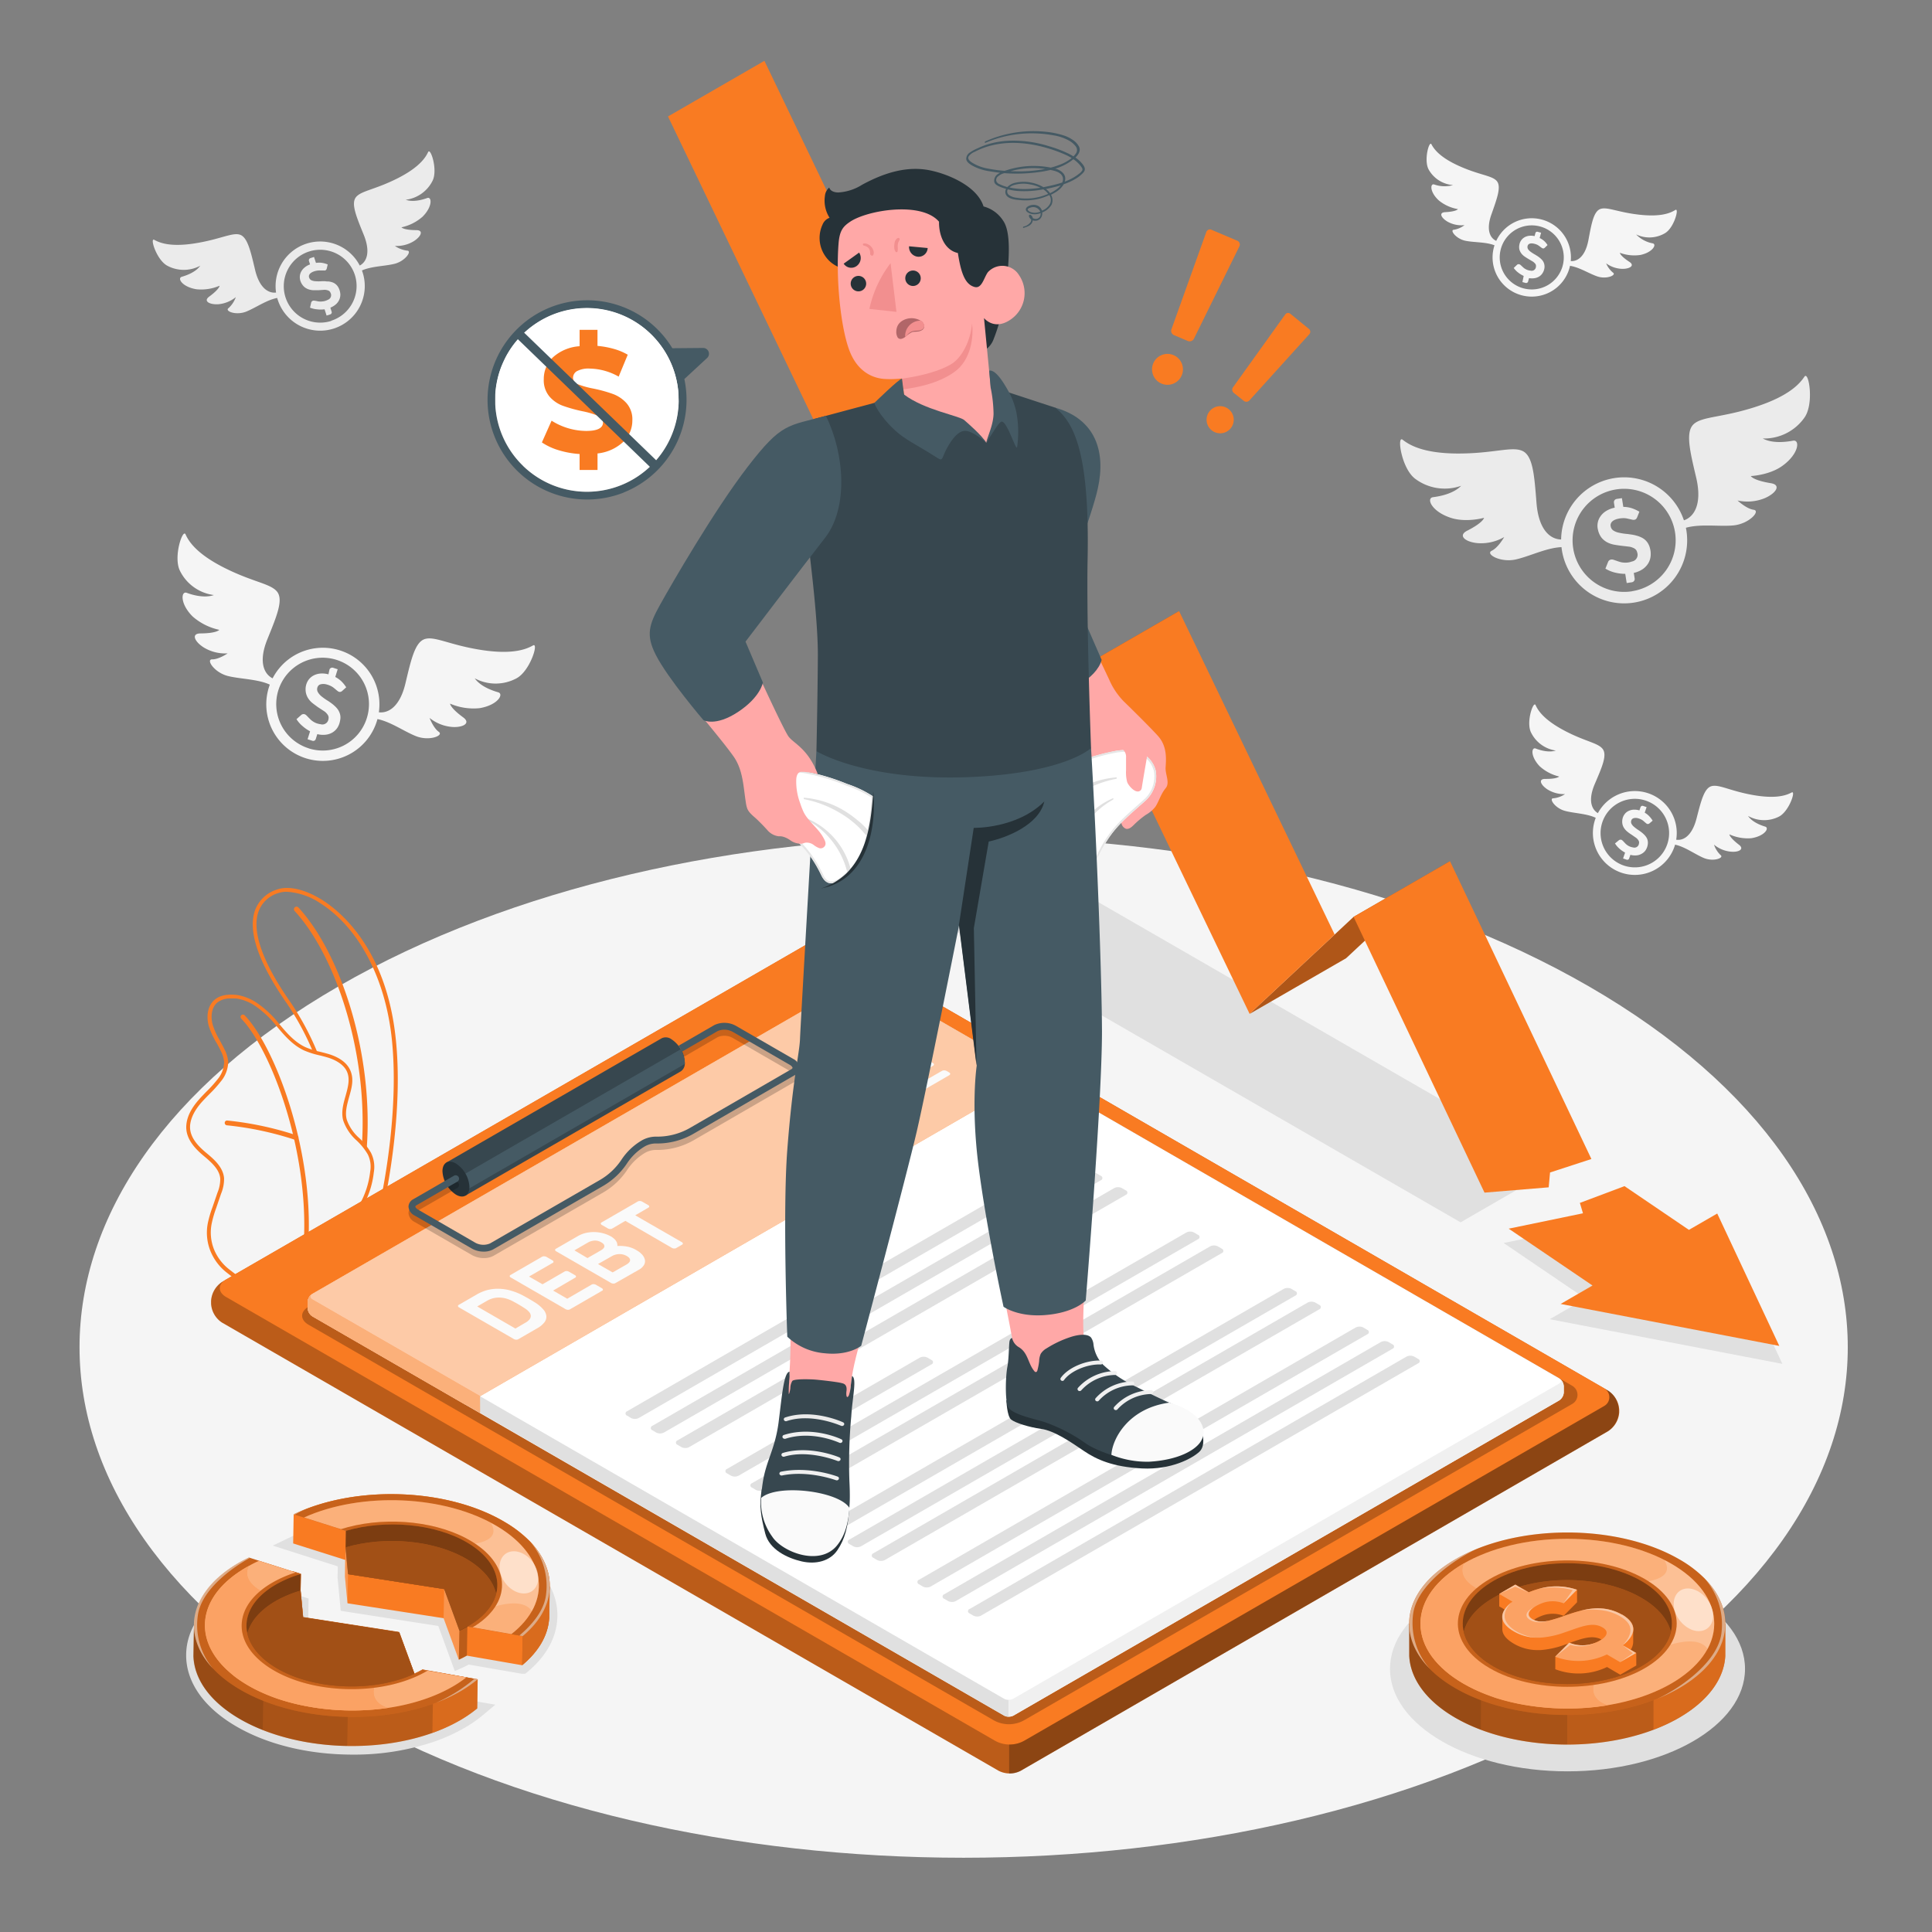 <svg xmlns="http://www.w3.org/2000/svg" viewBox="0 0 500 500"><rect x="0" y="0" width="500" height="500" fill="#808080" stroke="none"/><g id="freepik--Floor--inject-92"><path id="freepik--floor--inject-92" d="M87.6,255.27c-89.36,51.59-89.35,135.23,0,186.82s234.24,51.59,323.59,0,89.35-135.23,0-186.82S177,203.68,87.6,255.27Z" style="fill:#f5f5f5"></path></g><g id="freepik--flying-coins--inject-92"><g id="freepik--flying-coins--inject-92"><path d="M426.6,205.31a10.85,10.85,0,1,0,6.76,13.77A10.85,10.85,0,0,0,426.6,205.31ZM420.23,224a8.87,8.87,0,1,1,11.26-5.53A8.87,8.87,0,0,1,420.23,224Z" style="fill:#f5f5f5"></path><path d="M426.39,218.82a3.23,3.23,0,0,0,.08-.9,2.78,2.78,0,0,0-.17-.78,3,3,0,0,0-.38-.67,4.14,4.14,0,0,0-.53-.58,7.72,7.72,0,0,0-.61-.53l-.66-.47a11.5,11.5,0,0,1-1.25-.92,2.85,2.85,0,0,1-.61-.72,1.06,1.06,0,0,1-.11-.82,1,1,0,0,1,.15-.35.78.78,0,0,1,.29-.25,1.09,1.09,0,0,1,.44-.13,2.74,2.74,0,0,1,.61,0,4.14,4.14,0,0,1,1.37.53,4.24,4.24,0,0,1,.4.31l.34.3.3.25a.71.71,0,0,0,.25.14.51.51,0,0,0,.32,0,.84.84,0,0,0,.32-.19l.76-.65a6.07,6.07,0,0,0-.8-1.07,5,5,0,0,0-1.25-1l.49-1.44-.85-.29a.56.56,0,0,0-.46,0,.55.55,0,0,0-.27.33l-.28.81a4.66,4.66,0,0,0-1.61-.18,3.41,3.41,0,0,0-1.29.37,2.65,2.65,0,0,0-.93.79,3,3,0,0,0-.52,1.09,3.44,3.44,0,0,0-.05,1.45,3,3,0,0,0,.48,1.12,4,4,0,0,0,.82.88c.32.26.64.5,1,.72l1.26.87a2.7,2.7,0,0,1,.61.68,1,1,0,0,1,.11.79,1.18,1.18,0,0,1-1.54,1,3.44,3.44,0,0,1-1.38-.52,3.54,3.54,0,0,1-.54-.44l-.42-.44a4,4,0,0,0-.35-.36.86.86,0,0,0-.34-.22.57.57,0,0,0-.34,0,.55.55,0,0,0-.29.13l-1,.82a5.76,5.76,0,0,0,1.1,1.31,7.21,7.21,0,0,0,1.51,1.06l-.52,1.52.85.29a.53.53,0,0,0,.46,0,.5.5,0,0,0,.27-.32l.31-.91a4.57,4.57,0,0,0,1.61.14,3.07,3.07,0,0,0,1.31-.42,2.79,2.79,0,0,0,1-.88A3.62,3.62,0,0,0,426.39,218.82Z" style="fill:#f5f5f5"></path><path d="M412.73,202.89c1.89-4.42,3.28-7.53,2-9.11s-4.6-1.89-10-4.77-6.77-5.32-7.32-6.53-2.48,4.27-1.22,7a8.48,8.48,0,0,0,6.45,4.76c-1.81.6-4.07-.09-5.2-.52s-1.41,2,1,4.56a11.35,11.35,0,0,0,5.07,2.68s-.46.66-3.61.62c-1.86,0-1.2,1.55.58,2.72a8,8,0,0,0,4.55,1.21,6.63,6.63,0,0,1-3,1.09c-1.27-.05.34,2.55,3,3.26s6.31.68,8.67,2.19l.45-1.32C411.93,209.91,410.84,207.3,412.73,202.89Z" style="fill:#f5f5f5"></path><path d="M439.05,211.87c1.2-4.65,2-8,4-8.44s4.8,1.32,10.85,2.36,8.6-.07,9.78-.7-.65,4.9-3.29,6.25a8.47,8.47,0,0,1-8-.18c1.06,1.58,3.28,2.42,4.44,2.77s-.13,2.47-3.62,3a11.5,11.5,0,0,1-5.65-1s0,.79,2.48,2.69c1.48,1.12,0,2-2.12,1.79a7.94,7.94,0,0,1-4.34-1.82,6.67,6.67,0,0,0,1.7,2.7c1,.73-1.83,1.81-4.35.75s-5.4-3.31-8.2-3.56l.45-1.32C435.38,217.92,437.84,216.52,439.05,211.87Z" style="fill:#f5f5f5"></path></g><g id="freepik--flying-coins--inject-92"><path d="M399.05,56.83a10.14,10.14,0,1,0,7.16,12.42A10.14,10.14,0,0,0,399.05,56.83Zm-4.79,17.79a8.29,8.29,0,1,1,10.16-5.85A8.28,8.28,0,0,1,394.26,74.62Z" style="fill:#f5f5f5"></path><path d="M399.69,69.44a2.72,2.72,0,0,0,0-.85,2.16,2.16,0,0,0-.21-.71,2.38,2.38,0,0,0-.39-.6,5.13,5.13,0,0,0-.53-.51,6.7,6.7,0,0,0-.6-.45l-.65-.41a10,10,0,0,1-1.21-.77,2.63,2.63,0,0,1-.62-.63,1.06,1.06,0,0,1-.16-.76.78.78,0,0,1,.13-.34.69.69,0,0,1,.25-.26,1.24,1.24,0,0,1,.4-.14,2.16,2.16,0,0,1,.57,0,3.9,3.9,0,0,1,1.31.41l.39.26.34.26.29.21a.89.89,0,0,0,.24.12.54.54,0,0,0,.31,0,.8.8,0,0,0,.29-.2l.66-.65a5.69,5.69,0,0,0-.81-1,5,5,0,0,0-1.23-.82l.37-1.37-.81-.22a.53.53,0,0,0-.43,0,.53.53,0,0,0-.23.32l-.21.78a4.13,4.13,0,0,0-1.51-.07,3.07,3.07,0,0,0-1.18.42,2.61,2.61,0,0,0-.82.8,2.65,2.65,0,0,0-.41,1,3,3,0,0,0,0,1.35,3.06,3.06,0,0,0,.51,1,3.77,3.77,0,0,0,.82.77c.31.22.63.42.95.61l1.23.73a2.72,2.72,0,0,1,.62.59,1,1,0,0,1,.14.73,1.1,1.1,0,0,1-1.38,1,3,3,0,0,1-1.31-.4,2.7,2.7,0,0,1-.54-.37l-.41-.38c-.13-.12-.24-.23-.35-.32a.9.9,0,0,0-.33-.18.58.58,0,0,0-.32,0,.55.55,0,0,0-.26.14l-.85.82a5.74,5.74,0,0,0,1.11,1.16,7.43,7.43,0,0,0,1.47.9L394,73l.81.22a.53.53,0,0,0,.43-.06.48.48,0,0,0,.23-.31l.24-.87a4.29,4.29,0,0,0,1.51,0,3.06,3.06,0,0,0,1.19-.47,2.65,2.65,0,0,0,.84-.89A3.23,3.23,0,0,0,399.69,69.44Z" style="fill:#f5f5f5"></path><path d="M386,55.43c1.49-4.23,2.59-7.22,1.33-8.62s-4.42-1.48-9.65-3.82-6.64-4.55-7.22-5.64-2.05,4.14-.71,6.55a7.91,7.91,0,0,0,6.3,4,8,8,0,0,1-4.88-.16c-1.08-.33-1.19,2,1.26,4.19a10.69,10.69,0,0,0,4.89,2.19s-.39.64-3.33.79c-1.73.1-1,1.53.71,2.5a7.38,7.38,0,0,0,4.32.85,6.22,6.22,0,0,1-2.73,1.2c-1.18,0,.48,2.36,3,2.86s5.92.24,8.22,1.5l.34-1.26C385.66,62,384.48,59.66,386,55.43Z" style="fill:#f5f5f5"></path><path d="M411.07,62.18c.83-4.41,1.38-7.55,3.18-8.12s4.55.93,10.26,1.53,8-.6,9.07-1.25-.3,4.61-2.67,6a7.93,7.93,0,0,1-7.48.33,7.94,7.94,0,0,0,4.3,2.31c1.11.26,0,2.32-3.18,3a10.67,10.67,0,0,1-5.33-.56s0,.74,2.47,2.35c1.46.95.12,1.83-1.86,1.81a7.43,7.43,0,0,1-4.16-1.43,6.19,6.19,0,0,0,1.76,2.4c1,.63-1.6,1.8-4,1s-5.24-2.76-7.86-2.82l.34-1.26C408,68,410.23,66.59,411.07,62.18Z" style="fill:#f5f5f5"></path></g><g id="freepik--flying-coins--inject-92"><path d="M88,168.33a14.64,14.64,0,1,0,9.5,18.4A14.63,14.63,0,0,0,88,168.33Zm-8.09,25.34a12,12,0,1,1,15-7.76A11.95,11.95,0,0,1,79.87,193.67Z" style="fill:#f5f5f5"></path><path d="M88,186.56a3.73,3.73,0,0,0,.09-1.22,3.24,3.24,0,0,0-.26-1,4.05,4.05,0,0,0-.52-.9,6.6,6.6,0,0,0-.73-.77,7.9,7.9,0,0,0-.84-.69c-.3-.22-.6-.43-.9-.62a14.17,14.17,0,0,1-1.71-1.21,3.91,3.91,0,0,1-.85-1,1.51,1.51,0,0,1-.17-1.11,1.48,1.48,0,0,1,.2-.48,1.16,1.16,0,0,1,.38-.35,1.79,1.79,0,0,1,.59-.17,2.92,2.92,0,0,1,.82,0,5.58,5.58,0,0,1,1.87.69,3.78,3.78,0,0,1,.54.4c.17.13.33.26.47.39l.41.33a1.33,1.33,0,0,0,.34.19.74.74,0,0,0,.44,0,1.18,1.18,0,0,0,.43-.26l1-.91a9.47,9.47,0,0,0-1.11-1.41,7,7,0,0,0-1.72-1.26l.62-2-1.15-.37a.74.74,0,0,0-.62.05.68.68,0,0,0-.36.44L85,174.52a6,6,0,0,0-2.17-.2,4.5,4.5,0,0,0-1.74.53,3.83,3.83,0,0,0-1.24,1.09,4,4,0,0,0-.66,1.49,4.45,4.45,0,0,0,0,1.95,4.26,4.26,0,0,0,.67,1.5A5.18,5.18,0,0,0,80.92,182c.44.34.88.66,1.34,1L84,184.13a3.49,3.49,0,0,1,.84.9,1.37,1.37,0,0,1,.17,1.06,1.59,1.59,0,0,1-2.06,1.33,4.39,4.39,0,0,1-1.87-.66,4.5,4.5,0,0,1-.74-.57l-.58-.58c-.17-.19-.33-.35-.48-.49a1.19,1.19,0,0,0-.46-.28.84.84,0,0,0-.47,0A.72.72,0,0,0,78,185l-1.27,1.12a7.67,7.67,0,0,0,1.52,1.75,10.14,10.14,0,0,0,2,1.39l-.65,2.06,1.15.36a.74.74,0,0,0,.62,0,.72.72,0,0,0,.36-.45l.39-1.24a5.92,5.92,0,0,0,2.18.15,4.37,4.37,0,0,0,1.76-.59,4,4,0,0,0,1.27-1.23A4.86,4.86,0,0,0,88,186.56Z" style="fill:#f5f5f5"></path><path d="M69.2,165.43c2.43-6,4.21-10.24,2.48-12.34s-6.26-2.43-13.65-6.16-9.27-7-10-8.62-3.24,5.83-1.46,9.41A11.42,11.42,0,0,0,55.35,154c-2.42.85-5.49,0-7-.57s-1.85,2.79,1.52,6.13A15.33,15.33,0,0,0,56.75,163s-.59.9-4.85.93c-2.5,0-1.57,2.13.86,3.65a10.66,10.66,0,0,0,6.16,1.51s-2.3,1.58-4,1.55.53,3.44,4.11,4.32,8.52.75,11.75,2.72l.57-1.79C68.31,174.93,66.76,171.43,69.2,165.43Z" style="fill:#f5f5f5"></path><path d="M104.93,176.85c1.5-6.31,2.51-10.79,5.13-11.5s6.52,1.65,14.7,2.89,11.61-.32,13.18-1.2-.75,6.63-4.27,8.51a11.44,11.44,0,0,1-10.81,0c1.48,2.1,4.49,3.16,6.06,3.61s-.11,3.34-4.8,4.11a15.35,15.35,0,0,1-7.64-1.17s0,1.08,3.41,3.57c2,1.47,0,2.64-2.82,2.47a10.69,10.69,0,0,1-5.9-2.34s1,2.63,2.38,3.59-2.43,2.49-5.86,1.14-7.37-4.33-11.15-4.59l.57-1.8C100.15,185.1,103.44,183.15,104.93,176.85Z" style="fill:#f5f5f5"></path></g><g id="freepik--flying-coins--inject-92"><path d="M417.79,123.73a16.31,16.31,0,1,0,18.65,13.58A16.3,16.3,0,0,0,417.79,123.73Zm4.6,29.29a13.34,13.34,0,1,1,11.11-15.25A13.33,13.33,0,0,1,422.39,153Z" style="fill:#ebebeb"></path><path d="M427,141.84a4.31,4.31,0,0,0-.52-1.25,3.83,3.83,0,0,0-.77-.91,3.9,3.9,0,0,0-1-.63,6.67,6.67,0,0,0-1.11-.41,11.25,11.25,0,0,0-1.18-.27l-1.21-.17a15.74,15.74,0,0,1-2.3-.35,4.14,4.14,0,0,1-1.32-.52,1.6,1.6,0,0,1-.72-1,1.45,1.45,0,0,1-.05-.58,1.38,1.38,0,0,1,.21-.54,1.85,1.85,0,0,1,.49-.47,3.68,3.68,0,0,1,.84-.38,6.38,6.38,0,0,1,2.21-.25,6,6,0,0,1,.74.13l.66.15.57.13a1.3,1.3,0,0,0,.43,0,.79.79,0,0,0,.45-.21,1.36,1.36,0,0,0,.29-.48l.56-1.4a10.15,10.15,0,0,0-1.81-.85,7.36,7.36,0,0,0-2.35-.4l-.36-2.26-1.32.2a.88.88,0,0,0-.6.36.83.83,0,0,0-.14.62l.2,1.29a6.59,6.59,0,0,0-2.26.88,4.88,4.88,0,0,0-1.46,1.39,4.25,4.25,0,0,0-.6,3.52,5,5,0,0,0,.93,2,4.87,4.87,0,0,0,1.42,1.16,6.44,6.44,0,0,0,1.71.6c.61.11,1.21.21,1.81.28l2.28.27a4,4,0,0,1,1.29.47,1.5,1.5,0,0,1,.69,1,1.77,1.77,0,0,1-1.37,2.36,4.85,4.85,0,0,1-2.2.27,4.48,4.48,0,0,1-1-.2c-.31-.09-.6-.19-.86-.29l-.72-.24a1.44,1.44,0,0,0-.61-.05,1,1,0,0,0-.47.21,1,1,0,0,0-.29.38l-.7,1.76a8.68,8.68,0,0,0,2.38,1,11.15,11.15,0,0,0,2.75.35l.38,2.38,1.32-.2a.86.86,0,0,0,.6-.37.8.8,0,0,0,.14-.61l-.23-1.44a6.84,6.84,0,0,0,2.24-.93,5,5,0,0,0,1.46-1.48,4.46,4.46,0,0,0,.65-1.85A5.56,5.56,0,0,0,427,141.84Z" style="fill:#ebebeb"></path><path d="M397.65,130.22c-.57-7.2-.91-12.31-3.69-13.54s-7.45.71-16.68.69S364.55,115,363,113.8s-.31,7.43,3.24,10.1a12.76,12.76,0,0,0,11.91,1.82c-2,2.06-5.47,2.72-7.28,2.95s-.45,3.69,4.58,5.34c4,1.31,8.62,0,8.62,0s-.14,1.19-4.37,3.34c-2.48,1.27-.5,2.91,2.68,3.21a11.93,11.93,0,0,0,6.9-1.57s-1.51,2.72-3.23,3.55,2.25,3.15,6.26,2.24,8.85-3.51,13.06-3.16l-.32-2.07C401.52,140.12,398.23,137.41,397.65,130.22Z" style="fill:#ebebeb"></path><path d="M439,123.73c-1.65-7-2.89-12-.63-14s7.31-1.61,16.09-4.47,11.4-6.12,12.52-7.77,2.57,7,0,10.6a12.74,12.74,0,0,1-10.78,5.39c2.52,1.35,6,.91,7.84.57s1.56,3.38-2.73,6.49c-3.38,2.46-8.2,2.66-8.2,2.66s.5,1.09,5.18,1.85c2.76.44,1.37,2.6-1.56,3.87a11.93,11.93,0,0,1-7.05.61s2.27,2.14,4.16,2.4-1.18,3.68-5.27,4.05-9.51-.63-13.4,1l-.33-2.07C438.31,134.35,440.61,130.76,439,123.73Z" style="fill:#ebebeb"></path></g><g id="freepik--flying-coins--inject-92"><path d="M79.34,63.05a11.54,11.54,0,1,0,14.51,7.46A11.54,11.54,0,0,0,79.34,63.05Zm6.4,20a9.43,9.43,0,1,1,6.11-11.86A9.43,9.43,0,0,1,85.74,83Z" style="fill:#ebebeb"></path><path d="M87.73,74.71a3.26,3.26,0,0,0-.5-.82,3,3,0,0,0-.64-.55,2.81,2.81,0,0,0-.75-.33,4.42,4.42,0,0,0-.82-.17c-.28,0-.57,0-.86-.06l-.86,0a11.36,11.36,0,0,1-1.65,0,2.94,2.94,0,0,1-1-.22,1.14,1.14,0,0,1-.61-.63,1.18,1.18,0,0,1-.1-.4.93.93,0,0,1,.09-.4,1.37,1.37,0,0,1,.29-.38,2.91,2.91,0,0,1,.55-.36A4.74,4.74,0,0,1,82.4,70a3.09,3.09,0,0,1,.53,0l.49,0,.41,0a1.26,1.26,0,0,0,.3,0,.58.58,0,0,0,.29-.2,1,1,0,0,0,.16-.36l.23-1a6.83,6.83,0,0,0-1.36-.4,5.2,5.2,0,0,0-1.68,0l-.5-1.54-.9.29a.6.6,0,0,0-.41.76l.28.88a4.51,4.51,0,0,0-1.48.86,3.58,3.58,0,0,0-.88,1.14,2.94,2.94,0,0,0-.29,1.26,3.18,3.18,0,0,0,.25,1.26,3.65,3.65,0,0,0,.87,1.27,3.28,3.28,0,0,0,1.12.65,4.53,4.53,0,0,0,1.26.24c.44,0,.87,0,1.3,0L84,75a2.87,2.87,0,0,1,.95.18,1,1,0,0,1,.59.61,1.26,1.26,0,0,1-.7,1.8,3.54,3.54,0,0,1-1.51.43,3,3,0,0,1-.74,0c-.23,0-.44-.07-.63-.11l-.53-.09a1,1,0,0,0-.43,0,.72.72,0,0,0-.31.2.63.63,0,0,0-.16.3l-.3,1.3a6.29,6.29,0,0,0,1.77.43,8,8,0,0,0,2,0l.52,1.62.91-.29a.59.59,0,0,0,.38-.32.52.52,0,0,0,0-.44l-.31-1a4.82,4.82,0,0,0,1.47-.9,3.44,3.44,0,0,0,.85-1.19,3.17,3.17,0,0,0,.26-1.36A4.08,4.08,0,0,0,87.73,74.71Z" style="fill:#ebebeb"></path><path d="M66,69.77c-1.18-5-2-8.5-4-9.06S56.78,62,50.32,63s-9.15-.25-10.39-.93.59,5.22,3.37,6.7a9,9,0,0,0,8.52,0c-1.16,1.66-3.53,2.5-4.77,2.86s.09,2.63,3.79,3.23a12.1,12.1,0,0,0,6-.92s0,.84-2.68,2.81c-1.61,1.16,0,2.08,2.22,2a8.41,8.41,0,0,0,4.65-1.85,7.1,7.1,0,0,1-1.87,2.83c-1.11.77,1.91,2,4.62.89s5.81-3.41,8.79-3.62l-.46-1.42C69.74,76.28,67.15,74.74,66,69.77Z" style="fill:#ebebeb"></path><path d="M94.13,60.75c-1.92-4.73-3.33-8.07-2-9.73s4.93-1.92,10.76-4.87,7.3-5.52,7.91-6.8,2.55,4.6,1.15,7.42a9,9,0,0,1-6.94,4.93c1.9.68,4.32,0,5.54-.45s1.46,2.2-1.2,4.84a12.15,12.15,0,0,1-5.45,2.74s.47.71,3.83.73c2,0,1.24,1.68-.68,2.88a8.44,8.44,0,0,1-4.86,1.2,7.16,7.16,0,0,0,3.17,1.22c1.35,0-.42,2.7-3.24,3.41s-6.72.59-9.26,2.15L92.44,69C94.84,68.24,96.05,65.48,94.13,60.75Z" style="fill:#ebebeb"></path></g></g><g id="freepik--Shadows--inject-92"><polygon id="freepik--Shadow--inject-92" points="378 316.34 222.65 226.75 247.6 212.34 402.95 301.93 378 316.34" style="fill:#e0e0e0"></polygon><polygon id="freepik--shadow--inject-92" points="401.07 341.41 410.31 336.07 389.14 321.69 409.07 317.56 408.41 315.33 421.42 310.44 436.71 320.82 444.19 316.51 461.28 352.97 401.07 341.41" style="fill:#e0e0e0"></polygon><path id="freepik--shadow--inject-92" d="M135.09,433.18l-13.78-2.39c-.5.26-1,.53-1.6.79l-2,.9-4.28-11.68-25.25-3.92-.82-8.59.06-2.91L70.6,400l4.55-2.18c7.29-3.5,16.55-5.43,26.09-5.43,11.57,0,22.43,2.7,30.58,7.6a33.28,33.28,0,0,1,6.23,4.76h1.17V406c3.56,4,5.3,8.46,5,13-.29,5-2.95,9.73-7.7,13.68l-.56.47Z" style="fill:#e0e0e0"></path><path id="freepik--shadow--inject-92" d="M91.23,454.09c-11.57,0-22.44-2.7-30.59-7.6s-12.58-11.43-12.46-18.38,4.77-13.32,13.1-17.93c.82-.45,1.55-.83,2.24-1.15l.71-.33,15.63,5-.1,5.66.5,5.27,24.5,3.81,3.57,9.74.61-.35,19.26,3.34-3.31,2.77a33.41,33.41,0,0,1-5.36,3.62,46.23,46.23,0,0,1-6,2.76l-.65.24A64.34,64.34,0,0,1,91.23,454.09Z" style="fill:#e0e0e0"></path><ellipse id="freepik--shadow--inject-92" cx="405.67" cy="431.9" rx="45.94" ry="26.52" style="fill:#e0e0e0"></ellipse></g><g id="freepik--Plants--inject-92"><g id="freepik--plants--inject-92"><path d="M99.41,311.59c1.22-5.75,4.9-25.22,3-42.84C100,245.8,88.4,236.12,83.53,233c-4.38-2.79-8.77-3.84-11.75-2.82a8.83,8.83,0,0,0-5.85,5.61c-1.76,5.4,1,13.44,8.3,23.89a69.78,69.78,0,0,1,6.69,12.35c.36,0,.72,0,1.08,0a71.35,71.35,0,0,0-7-12.91c-7-10-9.8-18-8.17-23a7.77,7.77,0,0,1,5.22-5,6.6,6.6,0,0,1,2.15-.33,17.38,17.38,0,0,1,8.74,3c9.89,6.29,16.78,19.36,18.45,35,1.89,17.79-1.93,37.51-3.07,42.82h0l-.28,1.19-9.32,5.38.59.81,9.6-5.52.45-1.94Z" style="fill:#F97B22"></path><path d="M93.66,296.39a7.77,7.77,0,0,1,1.21,1.31c2-25.15-6.9-51.23-17.63-62.83a.65.65,0,1,0-1,.89C86.64,247,95.25,272,93.66,296.39Z" style="fill:#F97B22"></path><path d="M64.87,332.94c-1.46,0-3.59-1.56-5.52-3.07l-.51-.4a13.51,13.51,0,0,1-4.26-5.42,12.7,12.7,0,0,1-.75-7.71A28.4,28.4,0,0,1,55,312.4l1.28-3.74a9.16,9.16,0,0,0,.72-3.61c-.17-2.31-2.11-4.1-4.25-5.88s-4.73-4.39-4.54-7.81c.12-2.19,1.17-4.38,3.21-6.72.64-.74,1.34-1.44,2-2.13a31.94,31.94,0,0,0,2.87-3.17A7.13,7.13,0,0,0,58,274.87a7.48,7.48,0,0,0-.86-2.89c-.33-.7-.71-1.39-1.08-2.06a20.77,20.77,0,0,1-2-4.28c-.62-2.1-.59-5.19,1.54-6.95,1.32-1.09,3.23-1.48,5.83-1.18a13,13,0,0,1,5.12,2.09,26.38,26.38,0,0,1,5.8,5.51c2,2.39,4,4.64,6.68,5.89a20.58,20.58,0,0,0,3.85,1.21c.79.2,1.6.4,2.4.65,1.89.6,4.36,1.81,5.38,4.15s.33,4.63-.32,6.94c-.56,2.06-1.1,4-.59,5.84A11.29,11.29,0,0,0,93,294.55a16.92,16.92,0,0,1,3,3.77,8.15,8.15,0,0,1,.74,5.1,23.2,23.2,0,0,1-2.45,8.09,70.76,70.76,0,0,1-4.82,7.41l-.15.13c-3.94,2.28-23.57,13.63-23.79,13.74A1.63,1.63,0,0,1,64.87,332.94Zm-5-74.53a5.46,5.46,0,0,0-3.58,1c-1.75,1.45-1.75,4.09-1.21,5.9a20.08,20.08,0,0,0,1.87,4.07c.38.69.77,1.4,1.11,2.12a8.49,8.49,0,0,1,1,3.28,8.12,8.12,0,0,1-1.92,5.11,33,33,0,0,1-2.95,3.27c-.67.68-1.35,1.37-2,2.09-1.89,2.16-2.86,4.16-3,6.11-.16,3,2.15,5.3,4.19,7,1.85,1.54,4.39,3.65,4.61,6.58a10,10,0,0,1-.78,4l-1.28,3.75a29.06,29.06,0,0,0-1.11,3.8,11.78,11.78,0,0,0,.68,7.12,12.63,12.63,0,0,0,3.94,5l.54.41c2.78,2.18,4.51,3.13,5.14,2.82.42-.23,15.59-9,23.66-13.66a71.19,71.19,0,0,0,4.66-7.17,22.44,22.44,0,0,0,2.36-7.78,7.19,7.19,0,0,0-.63-4.5,16.28,16.28,0,0,0-2.85-3.55,12.18,12.18,0,0,1-3.49-5.18c-.58-2.12,0-4.28.6-6.37.62-2.24,1.21-4.36.37-6.28s-3.08-3.06-4.78-3.6c-.76-.24-1.56-.44-2.33-.63a21.89,21.89,0,0,1-4-1.27c-2.89-1.34-5-3.78-7-6.15a25.69,25.69,0,0,0-5.57-5.31,11.85,11.85,0,0,0-4.71-1.94A11.44,11.44,0,0,0,59.85,258.41Z" style="fill:#F97B22"></path><path d="M79,324.81h0a.63.63,0,0,1-.57-.68c2.26-24.51-8-52.2-16-60.51a.62.62,0,0,1,0-.87.63.63,0,0,1,.88,0c8.17,8.47,18.59,36.63,16.3,61.49A.62.62,0,0,1,79,324.81Z" style="fill:#F97B22"></path><path d="M76.58,295l-.18,0a83,83,0,0,0-17.68-3.77.63.63,0,0,1-.56-.68.6.6,0,0,1,.67-.56,84.39,84.39,0,0,1,18,3.85.61.61,0,0,1,.37.79A.63.63,0,0,1,76.58,295Z" style="fill:#F97B22"></path></g></g><g id="freepik--Arrow--inject-92"><g id="freepik--arrow--inject-92"><polygon points="278.24 183.25 253.28 197.66 280.19 172.55 305.15 158.15 278.24 183.25" style="fill:#F97B22"></polygon><polygon points="305.15 158.15 278.24 183.25 253.28 197.66 280.19 172.55 305.15 158.15" style="opacity:0.3"></polygon><polygon points="275.29 177.13 253.28 197.66 172.88 30.14 197.83 15.74 275.29 177.13" style="fill:#F97B22"></polygon><polygon points="348.36 247.99 323.4 262.39 350.31 237.29 375.27 222.88 348.36 247.99" style="fill:#F97B22"></polygon><polygon points="375.27 222.88 348.36 247.99 323.4 262.39 350.31 237.29 375.27 222.88" style="opacity:0.3"></polygon><polygon points="411.85 299.95 401.15 303.44 400.8 307.28 384.19 308.65 384.07 308.4 350.31 237.29 375.26 222.88 411.82 299.88 411.85 299.95" style="fill:#F97B22"></polygon><polygon points="345.41 241.86 323.4 262.39 280.19 172.55 305.15 158.15 345.41 241.86" style="fill:#F97B22"></polygon><polygon points="460.48 348.32 444.42 314.06 437.09 318.29 420.42 306.97 408.87 311.31 409.67 314 390.45 317.98 412.14 332.69 403.89 337.46 460.48 348.32" style="fill:#F97B22"></polygon></g></g><g id="freepik--Clipboard--inject-92"><g id="freepik--clipboard--inject-92"><g id="freepik--Board--inject-92"><g id="freepik--Window--inject-92"><path d="M416.15,370.4l-152,87.88a6.3,6.3,0,0,1-5.69,0l-201-116a6.26,6.26,0,0,1-2.83-4.93v-.67a6.35,6.35,0,0,1,2.86-4.93l152.14-87.82a6.27,6.27,0,0,1,5.69,0l200.89,116a6.29,6.29,0,0,1,2.84,4.93v.66A6.3,6.3,0,0,1,416.15,370.4Z" style="fill:#F97B22"></path><path d="M416.15,370.4l-152,87.88a6.3,6.3,0,0,1-5.69,0l-201-116a6.26,6.26,0,0,1-2.83-4.93v-.67a6.35,6.35,0,0,1,2.86-4.93l152.14-87.82a6.27,6.27,0,0,1,5.69,0l200.89,116a6.29,6.29,0,0,1,2.84,4.93v.66A6.3,6.3,0,0,1,416.15,370.4Z" style="opacity:0.25"></path><path d="M215.1,243.8c-2.16-1.25-4.42-.52-6.59.74l-150,86.58c-2.16,1.24-2.17,3.28,0,4.54L257.38,450.43h0a7.82,7.82,0,0,0,7.83,0l150-86.57a2.62,2.62,0,0,0,0-4.54h0Z" style="fill:#F97B22"></path><path d="M416.17,359.88l-1-.56a2.62,2.62,0,0,1,0,4.54l-150,86.57a7.54,7.54,0,0,1-3.9,1.05h-.1V459a5.84,5.84,0,0,0,2.9-.69l152-87.88a6.3,6.3,0,0,0,2.86-4.93v-.66A6.21,6.21,0,0,0,416.17,359.88Z" style="opacity:0.25"></path></g></g><path id="freepik--shadow--inject-92" d="M228.39,255.59c-2.23-1.29-4.56-.54-6.79.76L79.86,338.17c-2.23,1.29-2.23,3.39,0,4.68l177.21,102.3h0a8.06,8.06,0,0,0,8.06,0l141.77-81.82a2.7,2.7,0,0,0,0-4.68l-2.6-1.51Z" style="opacity:0.25"></path><g id="freepik--Papet--inject-92"><path d="M262.28,444,403.5,362.44a2.71,2.71,0,0,0,1.21-2.1v-1.57a2.65,2.65,0,0,0-1.21-2.09l-179-103.35a2.69,2.69,0,0,0-2.41,0L80.84,334.86A2.68,2.68,0,0,0,79.63,337v1.58a2.68,2.68,0,0,0,1.21,2.09L259.87,444A2.69,2.69,0,0,0,262.28,444Z" style="fill:#fff"></path><path d="M80.59,335a2.57,2.57,0,0,0-.33.33l-.14.19a3.13,3.13,0,0,0-.35.65,3.74,3.74,0,0,0-.12.45,2.83,2.83,0,0,0,0,.29v1.57a2.67,2.67,0,0,0,1.21,2.1L259.86,444a2.31,2.31,0,0,0,1.21.29v-4.36a2.61,2.61,0,0,1-1.21-.29l-179-103.34C80.27,335.93,80.18,335.42,80.59,335Z" style="fill:#e0e0e0"></path><path d="M403.79,356.9c.35.37.26.85-.29,1.17L262.29,439.6a2.43,2.43,0,0,1-1.21.29v4.36a2.29,2.29,0,0,0,1.21-.29L403.5,362.43a2.6,2.6,0,0,0,1.2-2.08v-1.58A2.67,2.67,0,0,0,403.79,356.9Z" style="fill:#f0f0f0"></path><path d="M267.85,278.38l-43.38-25a2.69,2.69,0,0,0-2.41,0L80.84,334.86A2.68,2.68,0,0,0,79.63,337v1.58a2.68,2.68,0,0,0,1.21,2.09l39.6,22.86Z" style="fill:#F97B22"></path><g style="opacity:0.6"><path d="M267.85,278.38l-43.38-25a2.69,2.69,0,0,0-2.41,0L80.84,334.86A2.68,2.68,0,0,0,79.63,337v1.58a2.68,2.68,0,0,0,1.21,2.09l39.6,22.86Z" style="fill:#fff"></path></g><path d="M123.4,335a11.12,11.12,0,0,1,2.87-1.17,11,11,0,0,1,3-.29,12,12,0,0,1,3,.49,15.93,15.93,0,0,1,2.95,1.18c1.14.6,2.22,1.23,3.26,1.88a9.45,9.45,0,0,1,2.05,1.71,3.16,3.16,0,0,1,.86,1.71,2.38,2.38,0,0,1-.48,1.69,6.2,6.2,0,0,1-2,1.63l-4.8,2.77a1,1,0,0,1-.54.11,1.15,1.15,0,0,1-.57-.16l-14.21-8.2a.44.44,0,0,1-.26-.33.3.3,0,0,1,.18-.31Zm9.19,1.7a8.36,8.36,0,0,0-1.55-.62,7.49,7.49,0,0,0-1.64-.27,6.5,6.5,0,0,0-1.69.16,6.29,6.29,0,0,0-1.66.67l-2.55,1.47,9.89,5.72L136,342.3a3.21,3.21,0,0,0,1.1-.93,1.38,1.38,0,0,0,.26-.95,1.82,1.82,0,0,0-.47-.94,4.8,4.8,0,0,0-1.09-.9C134.81,337.92,133.73,337.3,132.59,336.7Z" style="fill:#fafafa"></path><path d="M153.11,332.45a.93.93,0,0,1,.53-.11,1.26,1.26,0,0,1,.57.15l1.56.9a.52.52,0,0,1,.27.33.3.3,0,0,1-.19.31l-8.36,4.83a1,1,0,0,1-.53.11,1.26,1.26,0,0,1-.57-.15l-14.21-8.21a.47.47,0,0,1-.27-.33.32.32,0,0,1,.19-.31l8.21-4.74a1,1,0,0,1,.54-.1,1.26,1.26,0,0,1,.57.15l1.56.9a.45.45,0,0,1,.26.33.29.29,0,0,1-.18.31l-6.15,3.55,3.49,2,5.73-3.31a1.08,1.08,0,0,1,.54-.11,1.27,1.27,0,0,1,.57.16l1.56.9a.45.45,0,0,1,.27.33.3.3,0,0,1-.19.31L143.15,334l3.65,2.11Z" style="fill:#fafafa"></path><path d="M159.24,332.08a1,1,0,0,1-.53.1,1.15,1.15,0,0,1-.57-.15l-14.21-8.2a.47.47,0,0,1-.27-.33.31.31,0,0,1,.19-.31l5.62-3.24a7.58,7.58,0,0,1,2.46-.93,9.4,9.4,0,0,1,2.4-.14,9.27,9.27,0,0,1,2.12.4,8.89,8.89,0,0,1,1.64.69,4.74,4.74,0,0,1,1,.77,2.84,2.84,0,0,1,.51.72,2.07,2.07,0,0,1,.16.6,1,1,0,0,1,0,.4,10.75,10.75,0,0,1,2.4.13,7.34,7.34,0,0,1,2.63,1,5.45,5.45,0,0,1,1.4,1.11,2.86,2.86,0,0,1,.7,1.31,1.9,1.9,0,0,1-.22,1.36,3.47,3.47,0,0,1-1.37,1.26Zm-3.62-10.56a3.18,3.18,0,0,0-1.72-.46,3.89,3.89,0,0,0-1.87.58l-3.37,1.95,3.38,2,3.37-1.94q1-.57,1-1.08C156.45,322.17,156.18,321.84,155.62,321.52Zm2.93,7.78,3.52-2c.7-.41,1-.8,1-1.19s-.31-.73-.87-1.06a3.77,3.77,0,0,0-1.86-.49,4,4,0,0,0-2.05.57l-3.52,2Z" style="fill:#fafafa"></path><path d="M165.08,310.93a1,1,0,0,1,.54-.11,1.15,1.15,0,0,1,.57.16l1.56.9a.45.45,0,0,1,.27.33.31.31,0,0,1-.19.31l-3.43,2,12.06,6.95a.47.47,0,0,1,.26.33.3.3,0,0,1-.19.31L175,323a1,1,0,0,1-.53.11,1.26,1.26,0,0,1-.57-.15l-12.06-7-3.42,2a1,1,0,0,1-.54.11,1.15,1.15,0,0,1-.57-.16l-1.56-.9a.47.47,0,0,1-.27-.33.32.32,0,0,1,.19-.31Z" style="fill:#fafafa"></path><path d="M124.22,361.3l-43.38-25c-.57-.33-.66-.84-.25-1.22a2.57,2.57,0,0,0-.33.33l-.14.19a3.13,3.13,0,0,0-.35.65,3.74,3.74,0,0,0-.12.45,2.83,2.83,0,0,0,0,.29v1.57a2.67,2.67,0,0,0,1.21,2.1l43.38,25Z" style="fill:#F97B22"></path><path d="M124.22,361.3l-43.38-25c-.57-.33-.66-.84-.25-1.22a2.57,2.57,0,0,0-.33.33l-.14.19a3.13,3.13,0,0,0-.35.65,3.74,3.74,0,0,0-.12.45,2.83,2.83,0,0,0,0,.29v1.57a2.67,2.67,0,0,0,1.21,2.1l43.38,25Z" style="fill:#fff;opacity:0.4"></path></g><g id="freepik--Clip--inject-92"><g id="freepik--clip--inject-92"><path d="M176.22,277.25h0a2.45,2.45,0,0,0,1-2.27,7.74,7.74,0,0,0-3.49-6.05,2.45,2.45,0,0,0-2.48-.23h0l-55.76,32.18,4.94,8.56Z" style="fill:#37474f"></path><path d="M118,305.14l58.23-33.62a7.14,7.14,0,0,1,1,3.46c0,.14,0,.25,0,.37l-57.33,33.1Z" style="fill:#455a64"></path><path d="M121.49,307.17c0,2.23-1.56,3.13-3.49,2a7.74,7.74,0,0,1-3.49-6.05c0-2.23,1.56-3.13,3.49-2A7.71,7.71,0,0,1,121.49,307.17Z" style="fill:#263238"></path></g><g id="freepik--clip--inject-92"><path d="M206.94,278a2.26,2.26,0,0,1-1.26,1.95l-25.91,15a18.92,18.92,0,0,1-10,2.65,5.73,5.73,0,0,0-3.06.89,14.35,14.35,0,0,0-4.41,4.31,18.7,18.7,0,0,1-6.05,5.73l-28.54,16.48a5.19,5.19,0,0,1-2.48.58,6.36,6.36,0,0,1-3.09-.78l-14.83-8.56a2.79,2.79,0,0,1-1.59-2.3,2.25,2.25,0,0,1,1.25-1.94l10.51-6.07a.85.85,0,0,1,.93,0,.9.9,0,0,1,.27.28,1.25,1.25,0,0,1,.13.4.92.92,0,0,1-.44.81l-10.52,6.07c-.23.14-.36.28-.36.41s.22.48.71.76L123,323.19a4.41,4.41,0,0,0,3.8.2l28.55-16.48a16.84,16.84,0,0,0,5.47-5.19,16.06,16.06,0,0,1,5-4.85,7.47,7.47,0,0,1,4-1.13,17,17,0,0,0,9-2.41l25.91-15c.23-.13.37-.29.37-.42s-.21-.48-.71-.75l-14.83-8.58a4.4,4.4,0,0,0-3.8-.18L177,273.5a7.13,7.13,0,0,0-.65-1.67l8.57-4.92a6.08,6.08,0,0,1,5.56.18l14.84,8.58A2.75,2.75,0,0,1,206.94,278Z" style="opacity:0.2"></path><path d="M125.23,323.92a6.25,6.25,0,0,1-3.09-.78l-14.83-8.56a2.79,2.79,0,0,1-1.59-2.3,2.26,2.26,0,0,1,1.25-1.93l10.51-6.07a.88.88,0,1,1,.88,1.53l-10.51,6.07c-.22.13-.36.28-.36.4s.22.49.71.77L123,321.61a4.37,4.37,0,0,0,3.8.2l28.54-16.48a16.9,16.9,0,0,0,5.49-5.19,15.89,15.89,0,0,1,5-4.84,7.39,7.39,0,0,1,4-1.14,17,17,0,0,0,9-2.41l25.91-15c.23-.13.37-.28.37-.41s-.22-.48-.71-.76l-14.83-8.57a4.43,4.43,0,0,0-3.81-.19l-9.25,5.34a8.37,8.37,0,0,0-.91-1.52l9.28-5.36a6.14,6.14,0,0,1,5.57.2l14.84,8.57a2.77,2.77,0,0,1,1.58,2.29,2.24,2.24,0,0,1-1.25,1.94l-25.91,15a18.73,18.73,0,0,1-10,2.65,5.81,5.81,0,0,0-3.08.9,14.21,14.21,0,0,0-4.4,4.31,18.68,18.68,0,0,1-6.05,5.72l-28.54,16.48A5.05,5.05,0,0,1,125.23,323.92Z" style="fill:#455a64"></path></g></g><path d="M188.16,381.31l1,.59a2.22,2.22,0,0,0,2,0l49.88-28.79a.61.61,0,0,0,0-1.16l-1-.59a2.22,2.22,0,0,0-2,0l-49.88,28.79A.61.61,0,0,0,188.16,381.31Z" style="fill:#e0e0e0"></path><path d="M194.62,385l1,.59a2.25,2.25,0,0,0,2,0l112.4-64.87a.61.61,0,0,0,0-1.16l-1-.59a2.22,2.22,0,0,0-2,0l-112.4,64.87A.61.61,0,0,0,194.62,385Z" style="fill:#e0e0e0"></path><path d="M200.77,388.59l1,.59a2.22,2.22,0,0,0,2,0l112.41-64.87a.61.61,0,0,0,0-1.16l-1-.59a2.22,2.22,0,0,0-2,0l-112.4,64.87A.61.61,0,0,0,200.77,388.59Z" style="fill:#e0e0e0"></path><path d="M213.36,395.86l1,.59a2.25,2.25,0,0,0,2,0l49.87-28.79a.61.61,0,0,0,0-1.16l-1-.6a2.22,2.22,0,0,0-2,0l-49.88,28.8A.61.61,0,0,0,213.36,395.86Z" style="fill:#e0e0e0"></path><path d="M219.82,399.59l1,.59a2.22,2.22,0,0,0,2,0l112.41-64.87a.61.61,0,0,0,0-1.16l-1-.59a2.22,2.22,0,0,0-2,0l-112.4,64.87A.61.61,0,0,0,219.82,399.59Z" style="fill:#e0e0e0"></path><path d="M226,403.14l1,.59a2.22,2.22,0,0,0,2,0l112.41-64.87a.61.61,0,0,0,0-1.16l-1-.59a2.22,2.22,0,0,0-2,0L226,402A.61.61,0,0,0,226,403.14Z" style="fill:#e0e0e0"></path><path d="M162.31,366.38l1,.6a2.22,2.22,0,0,0,2,0l113-65.28a.61.61,0,0,0,0-1.16l-1-.6a2.22,2.22,0,0,0-2,0l-113,65.28A.61.61,0,0,0,162.31,366.38Z" style="fill:#e0e0e0"></path><path d="M168.83,370.15l1,.59a2.22,2.22,0,0,0,2,0l113.05-65.28a.61.61,0,0,0,0-1.16l-1-.59a2.22,2.22,0,0,0-2,0L168.83,369A.61.61,0,0,0,168.83,370.15Z" style="fill:#e0e0e0"></path><path d="M175.35,373.92l1,.59a2.22,2.22,0,0,0,2,0l113-65.28a.61.61,0,0,0,0-1.16l-1-.59a2.22,2.22,0,0,0-2,0l-113,65.28A.61.61,0,0,0,175.35,373.92Z" style="fill:#e0e0e0"></path><path d="M237.84,410l1,.6a2.25,2.25,0,0,0,2,0l113-65.28a.61.61,0,0,0,0-1.16l-1-.6a2.22,2.22,0,0,0-2,0l-113,65.28A.61.61,0,0,0,237.84,410Z" style="fill:#e0e0e0"></path><path d="M244.36,413.76l1,.59a2.22,2.22,0,0,0,2,0l113-65.28a.61.61,0,0,0,0-1.16l-1-.59a2.22,2.22,0,0,0-2,0l-113,65.28A.61.61,0,0,0,244.36,413.76Z" style="fill:#e0e0e0"></path><path d="M250.89,417.53l1,.59a2.22,2.22,0,0,0,2,0L367,352.84a.61.61,0,0,0,0-1.16l-1-.59a2.22,2.22,0,0,0-2,0l-113,65.28A.61.61,0,0,0,250.89,417.53Z" style="fill:#e0e0e0"></path><path d="M214.29,284.46l21.05-12.15a1.34,1.34,0,0,1,1.23,0l.69.4c.34.19.34.51,0,.71l-21,12.16a1.4,1.4,0,0,1-1.23,0l-.7-.4A.38.38,0,0,1,214.29,284.46Z" style="fill:#fafafa"></path><path d="M222.69,289.31l21.05-12.15a1.34,1.34,0,0,1,1.23,0l.69.4c.34.19.34.51,0,.71l-21,12.16a1.4,1.4,0,0,1-1.23,0l-.7-.4A.38.38,0,0,1,222.69,289.31Z" style="fill:#fafafa"></path><path d="M222.82,284.37l16.7-9.65a1.4,1.4,0,0,1,1.23,0l.7.4c.34.2.34.52,0,.71l-16.71,9.65a1.34,1.34,0,0,1-1.23,0l-.69-.4A.37.37,0,0,1,222.82,284.37Z" style="fill:#fafafa"></path></g></g><g id="freepik--broken-coin--inject-92"><g id="freepik--Coin--inject-92"><path d="M137.23,399a0,0,0,0,0,0,0,31.06,31.06,0,0,0-6.43-5C115.91,385.05,92,384.26,76,391.91l-.13,7.53,13.47,4.26L89.27,408l.66,6.93,24.88,3.86,3.94,10.75a22.47,22.47,0,0,0,2.08-1.06l14.3,2.48h0c5.87-4.88,8.05-10.84,6.53-16.58C143.23,409.23,141.76,403.8,137.23,399Z" style="fill:#F97B22"></path><g id="freepik--coin--inject-92"><path d="M142.28,410.61l-.15,8.22c-.28,4.29-2.63,8.5-7,12.12l.13-7.53L121,420.94c-.66.38-1.34.73-2.08,1.07l-3.94-10.76-24.88-3.86-.65-6.93.07-4.29-1.91-.6c14.51-3,31.53-1,43.08,6a25.93,25.93,0,0,1,9.46,9.05Z" style="fill:#F97B22"></path><path d="M142.28,410.61l-.15,8.22c-.28,4.29-2.63,8.5-7,12.12l.13-7.53L121,420.94c-.66.38-1.34.73-2.08,1.07l-3.94-10.76-24.88-3.86-.65-6.93.07-4.29-1.91-.6c14.51-3,31.53-1,43.08,6a25.93,25.93,0,0,1,9.46,9.05Z" style="opacity:0.25"></path><path d="M102.33,394.22l-.27,15-12-1.86-.65-6.93.07-4.29-1.91-.6A66.88,66.88,0,0,1,102.33,394.22Z" style="opacity:0.1"></path><path d="M142.28,410.61l-.15,8.22a15.5,15.5,0,0,1-3.31,8.33,22.94,22.94,0,0,1-3.68,3.79l.13-7.53-11.45-2,.41-23.06a44.49,44.49,0,0,1,6.42,3.15,25.93,25.93,0,0,1,9.46,9.05Z" style="fill:#F97B22;opacity:0.5"></path><path d="M135.27,423.42h0L121,420.94c-.66.38-1.34.73-2.08,1.07l-3.94-10.76-24.88-3.86-.65-6.93.07-4.29L76,391.91c15.94-7.65,39.9-6.86,54.78,2.08a31.06,31.06,0,0,1,6.43,5,0,0,0,0,1,0,0C144.57,406.75,143.9,416.24,135.27,423.42Z" style="fill:#F97B22"></path><path d="M135.27,423.42h0L121,420.94c-.66.38-1.34.73-2.08,1.07l-3.94-10.76-24.88-3.86-.65-6.93.07-4.29L76,391.91c15.94-7.65,39.9-6.86,54.78,2.08a31.06,31.06,0,0,1,6.43,5,0,0,0,0,1,0,0C144.57,406.75,143.9,416.24,135.27,423.42Z" style="opacity:0.2"></path><path d="M135.27,423.42h0l-.85-.15c3.22-2.73,6.06-6.12,6.78-9.82a17.54,17.54,0,0,0-3.8-14.22C144.57,406.89,143.83,416.3,135.27,423.42Z" style="fill:#f5f5f5;opacity:0.5"></path><path d="M79.25,390.51a30.32,30.32,0,0,0-3,1.49l-.29-.09A34.75,34.75,0,0,1,79.25,390.51Z" style="fill:#f5f5f5;opacity:0.5"></path><path d="M132.34,422.91l-11.38-2c-.66.38-1.34.73-2.08,1.07l-3.94-10.76-24.88-3.86-.65-6.93.07-4.29-10.79-3.42c14.8-6.7,36.51-5.84,50.09,2.34C141.74,402.87,142.88,414.68,132.34,422.91Z" style="fill:#F97B22"></path><path d="M132.34,422.91l-11.38-2c-.66.38-1.34.73-2.08,1.07l-3.94-10.76-24.88-3.86-.65-6.93.07-4.29-10.79-3.42c14.8-6.7,36.51-5.84,50.09,2.34C141.74,402.87,142.88,414.68,132.34,422.91Z" style="fill:#fff;opacity:0.4"></path><path d="M137.65,417c3.1-5.5,2.23-11.65-2.64-16.93a25.45,25.45,0,0,0-3.12-2.83,31.9,31.9,0,0,0-3-2.05c-.59-.36-1.2-.7-1.82-1,1.5,2.59.89,5.32-7.93,5.68-17.25.7,4.3,17.55,4.3,17.55S134.65,412.19,137.65,417Z" style="fill:#fff;opacity:0.2"></path><path d="M136,412.37c2.59-.24,3.92-2.88,3-5.89s-3.83-5.25-6.42-5-3.92,2.89-3,5.89S133.36,412.62,136,412.37Z" style="fill:#fff;opacity:0.5"></path><path d="M122.29,421.17l-1.33-.23c-.66.38-1.34.73-2.08,1.07l-3.94-10.76-24.88-3.86-.65-6.93.07-4.29-1.29-.41c10.23-3.27,23.35-2.45,32.41,2.33.46.25.91.5,1.36.77C132.48,405.18,132.55,415.05,122.29,421.17Z" style="fill:#F97B22"></path><path d="M122.29,421.17l-1.33-.23c-.66.38-1.34.73-2.08,1.07l-3.94-10.76-24.88-3.86-.65-6.93.07-4.29-1.29-.41c10.23-3.27,23.35-2.45,32.41,2.33.46.25.91.5,1.36.77C132.48,405.18,132.55,415.05,122.29,421.17Z" style="opacity:0.2"></path><path d="M121,420.94c-.18.11-.37.21-.56.31l-.69.36-.83.4-3.94-10.76-24.88-3.86-.65-6.93.07-4.28c10.18-3,23.13-1.94,31.61,3.16C131.3,405.48,131.22,415.1,121,420.94Z" style="fill:#F97B22"></path><path d="M121,420.94c-.18.11-.37.21-.56.31l-.69.36-.83.4-3.94-10.76-24.88-3.86-.65-6.93.07-4.28c10.18-3,23.13-1.94,31.61,3.16C131.3,405.48,131.22,415.1,121,420.94Z" style="opacity:0.5"></path><path d="M128.4,412.49c-.81,3.12-3.3,6.09-7.44,8.45-.18.11-.37.21-.56.31l-.69.36-.83.4-3.94-10.76-24.88-3.86-.65-6.92c10.17-3,23.12-1.94,31.61,3.16C125.22,406.16,127.68,409.29,128.4,412.49Z" style="fill:#F97B22"></path><path d="M128.4,412.49c-.81,3.12-3.3,6.09-7.44,8.45-.18.11-.37.21-.56.31l-.69.36-.83.4-3.94-10.76-24.88-3.86-.65-6.92c10.17-3,23.12-1.94,31.61,3.16C125.22,406.16,127.68,409.29,128.4,412.49Z" style="opacity:0.35"></path></g><path d="M118.88,422l-.13,7.52,2.08-1.06.13-7.53A21.51,21.51,0,0,1,118.88,422Z" style="opacity:0.25"></path><polygon points="114.94 411.25 114.81 418.78 118.75 429.53 118.88 422 114.94 411.25" style="fill:#fff;opacity:0.2"></polygon><polygon points="90.06 407.39 89.93 414.92 89.27 407.99 89.41 400.47 90.06 407.39" style="fill:#fff;opacity:0.2"></polygon></g><g id="freepik--coin--inject-92"><path d="M123.62,434.61l-.13,7.53a33.07,33.07,0,0,1-5.06,3.42c-15.87,8.79-41.35,8.34-56.89-1-7.48-4.5-11.29-10.23-11.47-16h0l.14-8.22,2.17,0a26.18,26.18,0,0,1,9.76-8.71,49.19,49.19,0,0,1,13.81-4.95l1.91.6-.07,4.29.66,6.92,24.87,3.87,3.94,10.75c.74-.34,1.43-.68,2.08-1.06Z" style="fill:#F97B22"></path><path d="M123.62,434.61l-.13,7.53a33.07,33.07,0,0,1-5.06,3.42c-15.87,8.79-41.35,8.34-56.89-1-7.48-4.5-11.29-10.23-11.47-16h0l.14-8.22,2.17,0a26.18,26.18,0,0,1,9.76-8.71,49.19,49.19,0,0,1,13.81-4.95l1.91.6-.07,4.29.66,6.92,24.87,3.87,3.94,10.75c.74-.34,1.43-.68,2.08-1.06Z" style="opacity:0.25"></path><path d="M90.42,420.43l-.56,31.43c-10.29-.18-20.54-2.63-28.32-7.3-7.48-4.5-11.29-10.23-11.47-16h0l.14-8.22,2.17,0a26.18,26.18,0,0,1,9.76-8.71,49.19,49.19,0,0,1,13.81-4.95l1.91.6-.07,4.29.66,6.92Z" style="opacity:0.1"></path><path d="M68.64,408.79a43.32,43.32,0,0,0-6.52,2.92,25.91,25.91,0,0,0-9.77,8.72l-2.17,0L50,428.61h0c.19,5.72,4,11.45,11.48,15.94A43.48,43.48,0,0,0,68,447.7Z" style="opacity:0.1"></path><path d="M123.62,434.61l-.13,7.53a33.07,33.07,0,0,1-5.06,3.42,44.44,44.44,0,0,1-6.53,2.91l.27-15.84Z" style="fill:#F97B22;opacity:0.5"></path><path d="M123.61,434.61a32.45,32.45,0,0,1-5,3.41,43,43,0,0,1-5.74,2.64l-.62.23c-15.72,5.67-36.92,4.31-50.53-3.87-15.55-9.35-15.29-24,.58-32.85.68-.37,1.39-.74,2.12-1.08l13.46,4.27-.07,4.29.66,6.92,24.87,3.87,3.94,10.75c.74-.34,1.43-.68,2.08-1.06Z" style="fill:#F97B22"></path><path d="M123.61,434.61a32.45,32.45,0,0,1-5,3.41,43,43,0,0,1-5.74,2.64l-.62.23c-15.72,5.67-36.92,4.31-50.53-3.87-15.55-9.35-15.29-24,.58-32.85.68-.37,1.39-.74,2.12-1.08l13.46,4.27-.07,4.29.66,6.92,24.87,3.87,3.94,10.75c.74-.34,1.43-.68,2.08-1.06Z" style="opacity:0.2"></path><path d="M123.61,434.61a32.45,32.45,0,0,1-5,3.41,43,43,0,0,1-5.74,2.64,40,40,0,0,0,9.93-6.21Z" style="fill:#f5f5f5;opacity:0.5"></path><path d="M51.28,417.57a17.49,17.49,0,0,0,3.89,14.32c-8.52-9-6.11-20.4,7.08-27.72.68-.37,1.39-.74,2.12-1.08l.28.1C59.73,405.94,52.48,411.3,51.28,417.57Z" style="fill:#f5f5f5;opacity:0.5"></path><path d="M120.69,434.1a30,30,0,0,1-4.1,2.7c-14.74,8.18-38.43,7.76-52.88-.93s-14.22-22.36.54-30.53c.9-.49,1.82-1,2.79-1.4l10.79,3.42-.07,4.29.66,6.92,24.87,3.87,3.94,10.75c.74-.34,1.43-.68,2.08-1.06Z" style="fill:#F97B22"></path><path d="M120.69,434.1a30,30,0,0,1-4.1,2.7c-14.74,8.18-38.43,7.76-52.88-.93s-14.22-22.36.54-30.53c.9-.49,1.82-1,2.79-1.4l10.79,3.42-.07,4.29.66,6.92,24.87,3.87,3.94,10.75c.74-.34,1.43-.68,2.08-1.06Z" style="fill:#fff;opacity:0.4"></path><path d="M96.8,436.8c-.73-6.41-28.4-24.62-28.4-24.62s-6.16-2.6-4-6.9a31.33,31.33,0,0,0-3,1.88,22.81,22.81,0,0,0-1.84,1.41c-8.46,7.06-8.64,16.54-.42,23.9A22.36,22.36,0,0,0,60.88,434c.85.64,1.76,1.25,2.74,1.85s1.92,1.11,2.94,1.61c.81.4,1.65.77,2.5,1.13s1.72.68,2.61,1A55,55,0,0,0,80,441.68l1.87.31a65.89,65.89,0,0,0,8.34.67,64.21,64.21,0,0,0,10.22-.66S95.93,441,96.8,436.8Z" style="fill:#F97B22"></path><path d="M96.8,436.8c-.73-6.41-28.4-24.62-28.4-24.62s-6.16-2.6-4-6.9a31.33,31.33,0,0,0-3,1.88,22.81,22.81,0,0,0-1.84,1.41c-8.46,7.06-8.64,16.54-.42,23.9A22.36,22.36,0,0,0,60.88,434c.85.64,1.76,1.25,2.74,1.85s1.92,1.11,2.94,1.61c.81.4,1.65.77,2.5,1.13s1.72.68,2.61,1A55,55,0,0,0,80,441.68l1.87.31a65.89,65.89,0,0,0,8.34.67,64.21,64.21,0,0,0,10.22-.66S95.93,441,96.8,436.8Z" style="fill:#fff;opacity:0.3"></path><path d="M110.64,432.36c-.24.15-.49.29-.74.43-11,6.08-28.61,5.77-39.39-.7q-.66-.39-1.26-.81c-9.48-6.49-8.89-16.09,1.66-21.93a31,31,0,0,1,5.63-2.4l1.29.41-.07,4.29.66,6.92,24.87,3.87,3.94,10.75c.74-.34,1.43-.68,2.08-1.06Z" style="fill:#F97B22"></path><path d="M110.64,432.36c-.24.15-.49.29-.74.43-11,6.08-28.61,5.77-39.39-.7q-.66-.39-1.26-.81c-9.48-6.49-8.89-16.09,1.66-21.93a31,31,0,0,1,5.63-2.4l1.29.41-.07,4.29.66,6.92,24.87,3.87,3.94,10.75c.74-.34,1.43-.68,2.08-1.06Z" style="opacity:0.2"></path><path d="M107.23,433.19c-10.54,4.85-26.11,4.25-35.83-1.58-10.3-6.19-10.13-15.92.38-21.75a30.83,30.83,0,0,1,6-2.49l-.07,4.28.66,6.92,24.87,3.87Z" style="fill:#F97B22"></path><path d="M107.23,433.19c-10.54,4.85-26.11,4.25-35.83-1.58-10.3-6.19-10.13-15.92.38-21.75a30.83,30.83,0,0,1,6-2.49l-.07,4.28.66,6.92,24.87,3.87Z" style="opacity:0.5"></path><path d="M107.23,433.19c-10.54,4.85-26.11,4.25-35.83-1.58-4.21-2.53-6.67-5.66-7.38-8.86.83-3.18,3.39-6.21,7.68-8.6a30.32,30.32,0,0,1,6.06-2.49l.66,6.91,24.87,3.87Z" style="fill:#F97B22"></path><path d="M107.23,433.19c-10.54,4.85-26.11,4.25-35.83-1.58-4.21-2.53-6.67-5.66-7.38-8.86.83-3.18,3.39-6.21,7.68-8.6a30.32,30.32,0,0,1,6.06-2.49l.66,6.91,24.87,3.87Z" style="opacity:0.35"></path></g></g><g id="freepik--coin--inject-92"><g id="freepik--coin--inject-92"><path d="M444.29,420.22a26.42,26.42,0,0,0-9.77-9c-16-9.22-41.86-9.22-57.84,0a26.5,26.5,0,0,0-9.77,9h-2.2v8.36h0c.3,5.8,4.27,11.56,11.95,16,16,9.22,41.87,9.22,57.84,0,7.68-4.44,11.69-10.2,12-16h0v-8.36Z" style="fill:#F97B22"></path><path d="M444.29,420.22a26.42,26.42,0,0,0-9.77-9c-16-9.22-41.86-9.22-57.84,0a26.5,26.5,0,0,0-9.77,9h-2.2v8.36h0c.3,5.8,4.27,11.56,11.95,16,16,9.22,41.87,9.22,57.84,0,7.68-4.44,11.69-10.2,12-16h0v-8.36Z" style="opacity:0.25"></path><path d="M405.61,404.27c-10.47,0-20.94,2.3-28.93,6.91a26.5,26.5,0,0,0-9.77,9h-2.2v8.36h0c.3,5.8,4.27,11.56,11.95,16,8,4.61,18.46,6.91,28.93,6.91Z" style="opacity:0.1"></path><path d="M383.27,408.1a45.25,45.25,0,0,0-6.59,3.08,26.5,26.5,0,0,0-9.77,9h-2.2v8.36h0c.3,5.8,4.27,11.56,11.95,16a45.25,45.25,0,0,0,6.59,3.08Z" style="opacity:0.1"></path><path d="M427.94,408.1a44.65,44.65,0,0,1,6.58,3.08,26.42,26.42,0,0,1,9.77,9h2.21v8.36h0c-.29,5.81-4.3,11.57-12,16a44.65,44.65,0,0,1-6.58,3.08Z" style="fill:#F97B22;opacity:0.5"></path><path d="M376.68,403.53c-16,9.22-16,24.17,0,33.39,14,8.07,35.55,9.08,51.43,3h0l.63-.25a45.36,45.36,0,0,0,5.78-2.78c13.32-7.69,15.54-19.36,6.64-28.38h0a30.68,30.68,0,0,0-6.63-5C418.55,394.31,392.66,394.3,376.68,403.53Z" style="fill:#F97B22"></path><path d="M376.68,403.53c-16,9.22-16,24.17,0,33.39,14,8.07,35.55,9.08,51.43,3h0l.63-.25a45.36,45.36,0,0,0,5.78-2.78c13.32-7.69,15.54-19.36,6.64-28.38h0a30.68,30.68,0,0,0-6.63-5C418.55,394.31,392.66,394.3,376.68,403.53Z" style="opacity:0.2"></path><path d="M441.16,408.54a17.9,17.9,0,0,1,4.28,14.57c-1.42,8.12-12.78,14.95-16.7,16.59a45.36,45.36,0,0,0,5.78-2.78C447.84,429.23,450.06,417.56,441.16,408.54Z" style="fill:#f5f5f5;opacity:0.5"></path><path d="M370.05,431.9a17.87,17.87,0,0,1-4.28-14.57c1.42-8.11,12.78-14.94,16.7-16.58a44.19,44.19,0,0,0-5.79,2.78C363.37,411.22,361.15,422.89,370.05,431.9Z" style="fill:#f5f5f5;opacity:0.5"></path><ellipse cx="405.62" cy="420.19" rx="38.02" ry="21.95" style="fill:#F97B22"></ellipse><ellipse cx="405.62" cy="420.19" rx="38.02" ry="21.95" style="fill:#fff;opacity:0.4"></ellipse><path d="M441.91,426.75c3.06-5.65,2.06-11.88-3-17.16a25.1,25.1,0,0,0-3.23-2.82,31.41,31.41,0,0,0-3.07-2c-.61-.36-1.23-.69-1.88-1,1.58,2.6,1,5.39-7.95,5.91-17.52,1,4.68,17.77,4.68,17.77S438.78,422,441.91,426.75Z" style="fill:#fff;opacity:0.2"></path><path d="M440.1,422.11c2.63-.29,3.94-3,2.91-6s-4-5.27-6.61-5-3.93,3-2.91,6S437.47,422.41,440.1,422.11Z" style="fill:#fff;opacity:0.5"></path><path d="M412.39,436.07c-.87-6.51-29.31-24.52-29.31-24.52s-6.31-2.53-4.22-6.94a33.12,33.12,0,0,0-3,2c-.65.48-1.27,1-1.85,1.47-8.46,7.33-8.47,17,0,24.3.57.5,1.19,1,1.84,1.47.88.63,1.81,1.24,2.82,1.83s2,1.09,3,1.58c.83.39,1.69.76,2.56,1.11s1.76.66,2.67,1a56.13,56.13,0,0,0,8.48,2l1.91.27a66.63,66.63,0,0,0,8.49.54,64,64,0,0,0,10.38-.86S411.57,440.35,412.39,436.07Z" style="fill:#F97B22"></path><path d="M412.39,436.07c-.87-6.51-29.31-24.52-29.31-24.52s-6.31-2.53-4.22-6.94a33.12,33.12,0,0,0-3,2c-.65.48-1.27,1-1.85,1.47-8.46,7.33-8.47,17,0,24.3.57.5,1.19,1,1.84,1.47.88.63,1.81,1.24,2.82,1.83s2,1.09,3,1.58c.83.39,1.69.76,2.56,1.11s1.76.66,2.67,1a56.13,56.13,0,0,0,8.48,2l1.91.27a66.63,66.63,0,0,0,8.49.54,64,64,0,0,0,10.38-.86S411.57,440.35,412.39,436.07Z" style="fill:#fff;opacity:0.3"></path><path d="M385.58,408.63c-10.61,6.12-11,15.9-1.3,22.32.42.27.85.54,1.3.8,11.06,6.39,29,6.39,40.05,0s11.07-16.74,0-23.12c-.45-.26-.92-.51-1.39-.75C413.12,402.25,396.19,402.5,385.58,408.63Z" style="fill:#F97B22"></path><path d="M385.58,408.63c-10.61,6.12-11,15.9-1.3,22.32.42.27.85.54,1.3.8,11.06,6.39,29,6.39,40.05,0s11.07-16.74,0-23.12c-.45-.26-.92-.51-1.39-.75C413.12,402.25,396.19,402.5,385.58,408.63Z" style="opacity:0.2"></path><ellipse cx="405.62" cy="420.19" rx="27.07" ry="15.63" style="fill:#F97B22"></ellipse><ellipse cx="405.62" cy="420.19" rx="27.07" ry="15.63" style="opacity:0.5"></ellipse><path d="M386.48,413.5c10.57-6.11,27.71-6.11,38.28,0,4.33,2.49,6.88,5.62,7.67,8.87-.79,3.24-3.34,6.38-7.67,8.87-10.57,6.11-27.71,6.11-38.28,0-4.33-2.49-6.88-5.63-7.67-8.87C379.6,419.12,382.15,416,386.48,413.5Z" style="fill:#F97B22"></path><path d="M386.48,413.5c10.57-6.11,27.71-6.11,38.28,0,4.33,2.49,6.88,5.62,7.67,8.87-.79,3.24-3.34,6.38-7.67,8.87-10.57,6.11-27.71,6.11-38.28,0-4.33-2.49-6.88-5.63-7.67-8.87C379.6,419.12,382.15,416,386.48,413.5Z" style="opacity:0.35"></path><path d="M422.67,424.9c0-.53,0-2.68,0-3.23,0-1.33-.92-2.61-2.89-3.77l-.07,0c-3.63-2.1-7.39-1.83-10.74-1h0c-1.43.36-2.78.82-4,1.24a38.77,38.77,0,0,1-4.3,1.34h0a7.49,7.49,0,0,1-2,.19,4.21,4.21,0,0,1-1.7-.45l.14-.09.42-.26a8.57,8.57,0,0,1,1.14-.56,7.83,7.83,0,0,1,6-.14l3.47-3.5v-3.22a16.57,16.57,0,0,0-9.49-.34,19.64,19.64,0,0,0-3,1l-3.47-2L388,412.52v3.21l1.41.82a3.51,3.51,0,0,0-.61,1.88c0,.53,0,2.67,0,3.2,0,1.33,1,2.61,3,3.77a12.17,12.17,0,0,0,5.72,1.64h0c.38,0,.77,0,1.15,0a23.06,23.06,0,0,0,6.14-1.33l1.2-.41-3.5,3.5V432a17,17,0,0,0,13.39-.58l3.43,2,4.14-2.39v-3.21L422,427A3.81,3.81,0,0,0,422.67,424.9Zm-8.74-.28a8.59,8.59,0,0,1-1,.48,8.87,8.87,0,0,1-6.77.1c3.24-1.14,5.95-2.14,8.26-.91C414.3,424.4,414.12,424.51,413.93,424.62Z" style="fill:#F97B22"></path><path d="M409,416.88h0c-1.43.36-2.78.82-4,1.24a38.77,38.77,0,0,1-4.3,1.34h0a7.49,7.49,0,0,1-2,.19,4.33,4.33,0,0,1-2-.58c-1.34-.77-1.53-1.9.41-3.17a4.28,4.28,0,0,1,.42-.26,10.1,10.1,0,0,1,1.14-.57,7.82,7.82,0,0,1,6-.13l3.47-3.51a16.57,16.57,0,0,0-9.49-.34,19.64,19.64,0,0,0-3,1l-3.47-2L388,412.52l3.43,2,0,0c-3.48,2.65-3.55,5.39.37,7.65a12.07,12.07,0,0,0,5.72,1.65h0c.38,0,.77,0,1.15,0a22.67,22.67,0,0,0,6.14-1.32c4-1.33,7.2-2.9,9.87-1.35,1.8,1,1.3,2.33-.67,3.47a8.59,8.59,0,0,1-1,.48,8.9,8.9,0,0,1-6.9,0l-3.64,3.65a17,17,0,0,0,13.39-.58l3.43,2,4.14-2.39-3.43-2c3.45-2.67,3.84-5.57-.18-7.93l-.07,0C416.08,415.76,412.32,416,409,416.88Z" style="fill:#F97B22"></path><g style="opacity:0.3"><path d="M409,416.88h0c-1.43.36-2.78.82-4,1.24a38.77,38.77,0,0,1-4.3,1.34h0a7.49,7.49,0,0,1-2,.19,4.33,4.33,0,0,1-2-.58c-1.34-.77-1.53-1.9.41-3.17a4.28,4.28,0,0,1,.42-.26,10.1,10.1,0,0,1,1.14-.57,7.82,7.82,0,0,1,6-.13l3.47-3.51a16.57,16.57,0,0,0-9.49-.34,19.64,19.64,0,0,0-3,1l-3.47-2L388,412.52l3.43,2,0,0c-3.48,2.65-3.55,5.39.37,7.65a12.07,12.07,0,0,0,5.72,1.65h0c.38,0,.77,0,1.15,0a22.67,22.67,0,0,0,6.14-1.32c4-1.33,7.2-2.9,9.87-1.35,1.8,1,1.3,2.33-.67,3.47a8.59,8.59,0,0,1-1,.48,8.9,8.9,0,0,1-6.9,0l-3.64,3.65a17,17,0,0,0,13.39-.58l3.43,2,4.14-2.39-3.43-2c3.45-2.67,3.84-5.57-.18-7.93l-.07,0C416.08,415.76,412.32,416,409,416.88Z" style="fill:#fff"></path></g><polygon points="387.96 412.52 392.14 410.63 395.57 412.13 392.1 410.13 387.96 412.52" style="fill:#f5f5f5;opacity:0.45"></polygon><path d="M398.11,411.22a19.43,19.43,0,0,1,8.9.3l-2.4,3.42,3.47-3.51A16.62,16.62,0,0,0,398.11,411.22Z" style="fill:#f5f5f5;opacity:0.45"></path><path d="M419.71,417.86l.07,0c4,2.36,3.63,5.26.18,7.93,3.05-3.33,2.5-5.65-.81-7.56s-7.55-1.89-10.18-1.39C412.32,416,416.08,415.76,419.71,417.86Z" style="fill:#f5f5f5;opacity:0.45"></path><polygon points="419.96 425.83 422.59 427.85 419.25 430.2 423.39 427.81 419.96 425.83" style="fill:#f5f5f5;opacity:0.45"></polygon><path d="M413,425.1a8.89,8.89,0,0,1-6.6.58l-3.94,3.12,3.64-3.65A8.9,8.9,0,0,0,413,425.1Z" style="fill:#f5f5f5;opacity:0.45"></path><path d="M400.63,419.46c-1.57.61-3.82.51-5-.47s-.43-2.13,1.36-3.09c-1.94,1.27-1.75,2.4-.41,3.17a4.33,4.33,0,0,0,2,.58A7.49,7.49,0,0,0,400.63,419.46Z" style="fill:#f5f5f5;opacity:0.45"></path><path d="M391.35,414.53c-.29.26-2.78,2.58-1.68,4.91,1.17,2.48,4.82,4.07,7.77,4.39h0a12.07,12.07,0,0,1-5.72-1.65C387.8,419.92,387.87,417.18,391.35,414.53Z" style="fill:#f5f5f5;opacity:0.45"></path></g></g><g id="freepik--Character--inject-92"><g id="freepik--character--inject-92"><path d="M287.06,175.89a18.66,18.66,0,0,0,3.69,5.55c4.12,4,7.73,7.67,8.91,9,2.34,2.56,2.17,5.76,2,8.11-.15,1.84,1.21,4,0,5.45s-1.71,3.33-2.61,4.74a8.25,8.25,0,0,1-2.49,2.13,23.25,23.25,0,0,0-3.06,2.55c-.58.58-1.29,1.24-2.09,1.07a1.93,1.93,0,0,1-1.22-1.91,8.91,8.91,0,0,0-.15-2.43.57.57,0,0,0-.15-.26c-.16-.15-.42-.1-.64-.16-.44-.13-.6-.65-.7-1.1-.4-1.76-.67-3.54-1-5.29a12.36,12.36,0,0,0-.95-2.54c-.13-.29-.77-1.1-.77-1.39-1.56-1.71-5.94-2.95-7.95-7.83-1.83-4.45-1.47-6.54-6.22-12.85l12.7-8.56C284.35,170.24,285.37,172.28,287.06,175.89Z" style="fill:#ffa8a7"></path><path d="M271.05,200.85a29.06,29.06,0,0,1,6.77-3.26,56,56,0,0,1,10.32-3.12,14,14,0,0,1,6.49.07,7,7,0,0,1,4.47,4.94,8.52,8.52,0,0,1-2.48,7.58c-5.38,4.86-8.91,7.35-12.16,14.2-1.6,3.35-4.14,2.08-6.4,0s-4.58-5.1-5.26-8.14C271.41,206.91,271,204.24,271.05,200.85Z" style="fill:#fff"></path><path d="M291.45,194.6h0a11,11,0,0,1,3.05.4,6.52,6.52,0,0,1,4.13,4.58,8,8,0,0,1-2.33,7.12l-2.08,1.86c-4.26,3.76-7.34,6.48-10.2,12.49-.57,1.21-1.27,1.79-2.14,1.79s-2.1-.65-3.5-1.93a16.59,16.59,0,0,1-5.11-7.89c-1.37-6.12-1.76-8.75-1.74-11.92A29,29,0,0,1,278,198a55.46,55.46,0,0,1,10.23-3.1,16.27,16.27,0,0,1,3.22-.34m0-.48a16.76,16.76,0,0,0-3.31.35,56,56,0,0,0-10.32,3.12,29.06,29.06,0,0,0-6.77,3.26c0,3.39.36,6.06,1.75,12.27.68,3,3,6.07,5.26,8.14,1.26,1.16,2.6,2.06,3.82,2.06,1,0,1.87-.58,2.58-2.06,3.25-6.85,6.78-9.34,12.16-14.2a8.52,8.52,0,0,0,2.48-7.58,7,7,0,0,0-4.47-4.94,11.34,11.34,0,0,0-3.18-.42Z" style="fill:#e6e6e6"></path><path d="M276.84,219.81A19.53,19.53,0,0,1,288,206.6c.22-.09.18.3,0,.38a21.24,21.24,0,0,0-10.16,13.07C277.76,220.64,276.67,220.48,276.84,219.81Z" style="fill:#e0e0e0"></path><path d="M271.92,210.27a17.17,17.17,0,0,1,3.3-3.35,26.58,26.58,0,0,1,3.93-2.74,24,24,0,0,1,9.77-3c.19,0,.11.35-.05.37a29,29,0,0,0-9.11,3.48,25.4,25.4,0,0,0-3.63,2.54c-.58.49-1.15,1-1.68,1.55s-1,1.14-1.54,1.67C272.54,211.14,271.53,210.85,271.92,210.27Z" style="fill:#e0e0e0"></path><path d="M294.08,185.31l.6.59a18.77,18.77,0,0,1,1.91,2.36,5.8,5.8,0,0,1,.76,3.15,19.93,19.93,0,0,1-.39,3.77c-.49,2.88-1,5.76-1.46,8.65a1.27,1.27,0,0,1-.25.65c-1.18,1.27-3.25-1.17-3.55-2.12a9.73,9.73,0,0,1-.28-3l0-3.3a2.54,2.54,0,0,0-1.17-2.36,65.38,65.38,0,0,0-5.56-3.54,10.13,10.13,0,0,1-2.46-2,9.28,9.28,0,0,1-1.73-4.39c-.33-1.83-.7-3.67-1-5.49,0-.26-.87-3.28-.78-3.35l5.4-4c1.61,3,3.71,8.09,6,10.64C291.39,183,292.79,184.08,294.08,185.31Z" style="fill:#ffa8a7"></path><path d="M273.11,105.51c10.33,2.92,13.16,11.24,11,20.93-1.51,6.91-8,23.71-8,23.71l9,20.64c-1.41,5.05-9.22,8.76-13.55,8.94,0,0-12.65-13.6-17.93-21.33-3.68-5.39-4.13-6.32-1.56-13.21,2.15-5.75,7.28-17.32,10-23.44C268.62,106.81,273.11,105.51,273.11,105.51Z" style="fill:#455a64"></path><g id="freepik--Bottom--inject-92"><path d="M282.39,353.28c-1.23-2-2-5.36-2.05-10.62s1-22.16,1-22.16H256.83s5.21,25.68,5.35,27.27c0,0,.05.61.1,1.28.41,5.35,7.08,7.45,12.28,10.67a93.3,93.3,0,0,0,14,7.37c3.71,1.47,11,1.1,11.77-1.16C294,362,285.92,359.15,282.39,353.28Z" style="fill:#ffa8a7"></path><path d="M311,371c.31,0,1,3.19-.57,4.68-1.82,1.73-7.31,4.74-14.88,4.35s-11.79-2.32-15-4.5-7.63-5.26-11.07-5.73c-3.2-.44-6.72-1.56-7.8-2.42s-1.23-5-1.23-5Z" style="fill:#263238"></path><path d="M261.93,346.27s-.56.05-.69,1c-.15,1.16-.16,4.48-.52,6.39-.5,2.64-.58,8,0,10.08s5.81,3.19,9.18,4.15A42.12,42.12,0,0,1,281,373.56c3.72,2.52,11.34,4.77,16.23,4.49,7.48-.42,12.17-2.69,13.48-5.36s-.17-5.1-2.44-6.72a37.84,37.84,0,0,0-6.43-3.29c-2.54-1.18-5.07-2.4-7.57-3.67a33.14,33.14,0,0,1-8.83-5.86A9.08,9.08,0,0,1,283,348a3.71,3.71,0,0,0-.65-1.86c-1.07-1.17-3.69-.61-5-.21a27.47,27.47,0,0,0-6.46,3,4.21,4.21,0,0,0-1.56,1.46,5.19,5.19,0,0,0-.4,1.89,16.21,16.21,0,0,1-.43,2.29c-.05.22-.15.47-.38.51s-.37-.14-.49-.3c-1.62-2-1.54-4.61-3.88-6.09A3.66,3.66,0,0,1,261.93,346.27Z" style="fill:#37474f"></path><path d="M302.63,363c-10.76,1.47-14.81,9.54-15,13.51a24.81,24.81,0,0,0,9.76,1.78c7.47-.42,12.29-3,13.6-5.65C312.54,369.57,310.49,365.27,302.63,363Z" style="fill:#fafafa"></path><path d="M288.8,364.93a.56.56,0,0,1-.35-.09.49.49,0,0,1-.12-.7,13,13,0,0,1,9.51-4.37.51.51,0,1,1,0,1,12.11,12.11,0,0,0-8.61,3.93A.52.52,0,0,1,288.8,364.93Z" style="fill:#f0f0f0"></path><path d="M284,362.67a.56.56,0,0,1-.35-.09.48.48,0,0,1-.12-.7,13,13,0,0,1,9.51-4.36.51.51,0,0,1,.51.52.53.53,0,0,1-.55.49,12,12,0,0,0-8.61,3.93A.51.51,0,0,1,284,362.67Z" style="fill:#f0f0f0"></path><path d="M279.43,360a.52.52,0,0,1-.34-.09.5.5,0,0,1-.13-.71,13.09,13.09,0,0,1,9.51-4.36.51.51,0,1,1,0,1,12.11,12.11,0,0,0-8.6,3.93A.56.56,0,0,1,279.43,360Z" style="fill:#f0f0f0"></path><path d="M275,357.38a.57.57,0,0,1-.33-.09.48.48,0,0,1-.14-.7c1.89-2.64,6.45-4.61,10.41-4.48a.5.5,0,0,1,.5.52.53.53,0,0,1-.55.49c-3.56-.12-7.81,1.7-9.49,4A.54.54,0,0,1,275,357.38Z" style="fill:#f0f0f0"></path><path d="M204.32,322.33c-.25,14.53.81,23-.12,34.45-.21,2.67-2.4,20.7-1.89,26.28.76,8.39,12.64,8.26,13.77,3.38s3.88-26.17,4.16-28.34c.87-8.56,5.55-19.36,9.14-35.77Z" style="fill:#ffa8a7"></path><path d="M219.81,390.25c-.32,4.86-1.16,8.08-3.09,10.93s-5.56,3.75-9.24,2.91-8.4-3.06-9.45-7.26-1.67-7.07-.84-11.57Z" style="fill:#263238"></path><path d="M204.33,355c-1.51.11-2,6.64-2.84,13.17-.93,7-3.27,9.9-4.11,15.65-1,6.56.26,9.49,2.83,13.46s11.66,7.86,16.14,2.18c3.65-4.64,3.8-9.77,3.47-16.32a131.28,131.28,0,0,1,.49-16.61c.29-4.91,1.51-9.87.19-10.41-.1.72-.2,1.63-.31,2.34a10.19,10.19,0,0,1-.49,2.62c-.15.37-.49.75-.63.16a3.9,3.9,0,0,1,0-1.23c.23-1.81-.79-1.95-1.34-2.09-1.19-.31-5.9-.83-7-.9s-5.16-.22-5.68.37a3.75,3.75,0,0,0-.51,1.89c-.13,1-.38,1.72-.41,1.41a27.28,27.28,0,0,1,.1-3c0-.43.09-1,.1-1.44S204.3,355.46,204.33,355Z" style="fill:#37474f"></path><path d="M197,387.66a15.06,15.06,0,0,0,2.84,10c2.57,4,12.39,7.88,16.87,2.19,2.23-2.82,2.83-6.17,3.14-9.58C217.12,385.86,201.2,383.93,197,387.66Z" style="fill:#fafafa"></path><path d="M216.5,383.11a.59.59,0,0,1-.19-.05c-.06,0-7.08-2.62-13.91-1.21a.59.59,0,0,1-.68-.38.5.5,0,0,1,.43-.6c7.22-1.49,14.38,1.17,14.65,1.28a.47.47,0,0,1,.26.67A.57.57,0,0,1,216.5,383.11Z" style="fill:#f0f0f0"></path><path d="M202.74,377a.57.57,0,0,1-.48-.34.5.5,0,0,1,.35-.64c6.8-2.06,14.35,1,14.64,1.17a.48.48,0,0,1,.23.68.61.61,0,0,1-.76.21c-.06,0-7.42-3-13.74-1.1A.65.65,0,0,1,202.74,377Z" style="fill:#f0f0f0"></path><path d="M203,372.35a.54.54,0,0,1-.47-.33.49.49,0,0,1,.33-.65c7.48-2.39,14.65,1,14.91,1.13a.47.47,0,0,1,.19.69.59.59,0,0,1-.77.17c-.06,0-7-3.27-13.95-1A.5.5,0,0,1,203,372.35Z" style="fill:#f0f0f0"></path><path d="M203.35,367.81a.55.55,0,0,1-.47-.33.48.48,0,0,1,.33-.64c7-2.35,14.72,1.11,15,1.27a.46.46,0,0,1,.2.68.59.59,0,0,1-.76.19c-.07,0-7.55-3.38-14.06-1.2A.54.54,0,0,1,203.35,367.81Z" style="fill:#ebebeb"></path><path d="M282.36,193.59l-71.07.81s-4.12,70.74-4.25,74.47-1.88,10.28-3.29,28.71c-1.22,16,0,48.36,0,48.36a16,16,0,0,0,9.65,4.28c6.36.69,9.48-1.94,9.48-1.94s11.77-44.27,14.35-55.34,11-53.59,11-53.59l4.55,36.41s-1.58,10.12.49,26.24,6.44,36.18,6.44,36.18,3.61,2.68,10.62,2.17c7.81-.58,10.66-3.79,10.66-3.79s4.2-51.35,4.2-69.62C285.15,253.32,283.93,219.88,282.36,193.59Z" style="fill:#455a64"></path><path d="M252,214.25l-3.83,25.1,4.55,36.41-.69-35.57,3.85-22.4c4.62-1,13-4.29,14.39-10.37C263.16,214.52,252,214.25,252,214.25Z" style="fill:#263238"></path></g><g id="freepik--Top--inject-92"><path id="freepik--Chest--inject-92" d="M236.33,101.36a87,87,0,0,0-10.08,2.91l-15.53,4.16s-3.88,10.45-1.29,33.94c.46,4.2,2.28,18.63,2.23,27.38-.07,11.84-.37,24.65-.37,24.65s13.38,8.29,42.22,6.58c22.65-1.34,28.85-7.39,28.85-7.39s-1.22-32.1-.89-48.78c.55-27.8-3.54-35.39-8.36-39.3l-16-5.25Z" style="fill:#37474f"></path><g id="freepik--Head--inject-92"><path d="M259.61,57.11a8.63,8.63,0,0,0-5.07-3.68c-1.68-5.32-9.24-8.39-13.8-9.33-6.21-1.28-12.21.78-17.62,3.71a12.94,12.94,0,0,1-6.17,2c-1,0-2.08-.35-2.34-1.27a3.17,3.17,0,0,0-1.12,2.18,8.23,8.23,0,0,0,1.2,5.64,3.06,3.06,0,0,0-1.8,1.73,8.21,8.21,0,0,0,.34,7.64c2.85,4.85,8.39,4.28,13.19,5.23l14.3,2.83,12,2.37.5,6.11.95,8.73a5.67,5.67,0,0,0,2.89-3,48.33,48.33,0,0,0,3.16-12.76C261.79,63.44,261,59.13,259.61,57.11Z" style="fill:#263238"></path><path d="M261.41,82.79c-4.21,2.8-6.75-.48-6.75-.48l1.75,18c1.71,1.36,3.71,5.17-1.16,14.26-6.13-7.42-22.41-8.87-21.29-12.52l-.53-4.1a26.89,26.89,0,0,1-4,.15c-4.08-.09-7.8-2.41-9.69-7.62-2.28-6.29-3.42-18.75-2.72-27.48.27-3.37,1.2-4.41,3-5.62,4.47-3,18.45-5.34,23,0-.06,3.6,1.48,7.36,4.88,8.1.85,5.56,2,8.16,4.32,8.79,1.89.51,2.39-2.37,3.44-3.82a5.07,5.07,0,0,1,8.06.75A8.26,8.26,0,0,1,261.41,82.79Z" style="fill:#ffa8a7"></path><path d="M233.43,98c5.23-.74,9.79-2,12.7-3.73s5.09-6.27,5.43-10.54c.45,3.34-.21,9.45-4.57,12.54s-9.78,4-13.2,4.5Z" style="fill:#f28f8f"></path><path d="M240.08,64.19l-4.82-.45a2.54,2.54,0,0,0,2.25,2.7A2.35,2.35,0,0,0,240.08,64.19Z" style="fill:#263238"></path><path d="M222.34,65.37l-4,2.87a2.35,2.35,0,0,0,3.35.61A2.56,2.56,0,0,0,222.34,65.37Z" style="fill:#263238"></path><path d="M238.22,71.5a2,2,0,1,1-3.93.39,2,2,0,0,1,3.93-.39Z" style="fill:#263238"></path><path d="M224.15,73.18A2,2,0,1,1,222,71.41,2,2,0,0,1,224.15,73.18Z" style="fill:#263238"></path><path d="M230.48,68.12,232,80.71l-7-.76A29.51,29.51,0,0,1,230.48,68.12Z" style="fill:#f28f8f"></path><path d="M226.12,65.22a2.7,2.7,0,0,0-.47-1.15,2.74,2.74,0,0,0-.88-.78,2.31,2.31,0,0,0-.68-.25,1.43,1.43,0,0,0-.65,0c-.26.09-.09.46.1.52s.33.08.48.14a3.2,3.2,0,0,1,.37.19l.17.11,0,0a.27.27,0,0,1,.08.07.86.86,0,0,1,.14.13s0,0,0,0l.06.08a1.81,1.81,0,0,1,.29.65,3.64,3.64,0,0,1,.07.81.46.46,0,0,0,.24.35c.14.06.23.12.38.06s.21-.21.25-.37A1.67,1.67,0,0,0,226.12,65.22Z" style="fill:#f28f8f"></path><path d="M232.48,61.57c-.64.16-.95.94-1,1.52a4.85,4.85,0,0,0-.05,1,1.83,1.83,0,0,0,.09.52c0,.1.05.1.08.18a.91.91,0,0,0,.26.43.27.27,0,0,0,.31,0c.17-.14.13-.32.17-.52a2.53,2.53,0,0,0,0-.55,4.45,4.45,0,0,1,0-.73,3.14,3.14,0,0,1,.12-.61,1.34,1.34,0,0,1,.12-.3,1.79,1.79,0,0,0,.27-.64C232.82,61.76,232.66,61.53,232.48,61.57Z" style="fill:#f28f8f"></path><path d="M232.33,87.36a.92.92,0,0,0,.95.33,2.55,2.55,0,0,0,1.36-.86,4.17,4.17,0,0,1,1.25-1,3.85,3.85,0,0,1,1.27-.22,3.56,3.56,0,0,0,1.26-.22,1.22,1.22,0,0,0,.75-1,1.82,1.82,0,0,0-.92-1.4,4.61,4.61,0,0,0-4.69,0,3.3,3.3,0,0,0-1.16,1.13,3.51,3.51,0,0,0-.43,1.52A2.87,2.87,0,0,0,232.33,87.36Z" style="fill:#b16668"></path><path d="M239.16,84.16a1.19,1.19,0,0,1-.72,1.37c-.81.45-1.86.23-2.44.45a9.21,9.21,0,0,0-1.75,1.21l.12-1.25,3-1.91Z" style="fill:#b16668"></path><path d="M234.25,87.19a4,4,0,0,1,3.07-4.11,3.91,3.91,0,0,1,1-.09,1.75,1.75,0,0,1,.89,1.37,1.22,1.22,0,0,1-.75,1,3.56,3.56,0,0,1-1.26.22,3.85,3.85,0,0,0-1.27.22,4.17,4.17,0,0,0-1.25,1A4.49,4.49,0,0,1,234.25,87.19Z" style="fill:#f28f8f"></path></g><g id="freepik--Tie--inject-92"><path d="M255.25,114.59s-3.35-3.09-5.51-3.09c-2.49,0-4.82,4.57-5.47,6.17s-.54,1.58-2.73.18c-4.25-2.71-7.36-4.08-10-6.56-4.27-4-5.27-7-5.27-7S232.7,98,233.43,98l.53,4.1c5.25,4,14.39,5.52,15.59,6.62C250.42,109.49,254.14,112.67,255.25,114.59Z" style="fill:#455a64"></path><path d="M263.22,115.75c-.33.9-2.6-6.8-4-6.63-.68.07-2.15,2.71-4,5.47.54-2.15,1.84-4.68,1.91-7.51a35.55,35.55,0,0,0-.75-6.75L256,95.92c1.51-.28,3.33,2.39,4.83,5.06a19,19,0,0,1,2.23,5.86A27.57,27.57,0,0,1,263.22,115.75Z" style="fill:#455a64"></path></g></g><path d="M226,206.12a28.48,28.48,0,0,0-6.77-3.25,55.73,55.73,0,0,0-10.32-3.13,14,14,0,0,0-6.48.07,7,7,0,0,0-4.48,4.94,8.52,8.52,0,0,0,2.48,7.58c5.39,4.86,8.91,7.35,12.17,14.2,1.59,3.35,4.13,2.08,6.39,0s4.58-5.11,5.26-8.15C225.62,212.18,226,209.51,226,206.12Z" style="fill:#fff"></path><path d="M205.58,199.87a17,17,0,0,1,3.22.34,55.57,55.57,0,0,1,10.24,3.1,29.6,29.6,0,0,1,6.46,3.06c0,3.17-.37,5.8-1.74,11.92a16.59,16.59,0,0,1-5.11,7.89c-1.4,1.28-2.57,1.93-3.5,1.93s-1.57-.58-2.14-1.79c-2.86-6-5.93-8.72-10.19-12.49L200.74,212a8,8,0,0,1-2.34-7.13,6.53,6.53,0,0,1,4.14-4.58,11.29,11.29,0,0,1,3-.4m0-.48a11.7,11.7,0,0,0-3.17.42,7,7,0,0,0-4.48,4.94,8.52,8.52,0,0,0,2.48,7.58c5.39,4.86,8.91,7.35,12.17,14.2.71,1.49,1.6,2.06,2.57,2.06,1.22,0,2.57-.9,3.82-2.05,2.27-2.08,4.58-5.11,5.26-8.15,1.39-6.21,1.79-8.88,1.75-12.27a28.48,28.48,0,0,0-6.77-3.25,55.73,55.73,0,0,0-10.32-3.13,17.46,17.46,0,0,0-3.31-.35Z" style="fill:#e6e6e6"></path><path d="M220.2,225.09A19.5,19.5,0,0,0,209,211.88c-.21-.09-.18.3,0,.38a21.16,21.16,0,0,1,10.16,13.06C219.28,225.91,220.37,225.76,220.2,225.09Z" style="fill:#e0e0e0"></path><path d="M225.11,215.54a16.89,16.89,0,0,0-3.3-3.35,27.36,27.36,0,0,0-3.93-2.74,24,24,0,0,0-9.76-3c-.2,0-.12.35,0,.38a28.73,28.73,0,0,1,9.11,3.47,25.4,25.4,0,0,1,3.63,2.54c.59.49,1.15,1,1.69,1.55s1,1.14,1.53,1.67C224.49,216.41,225.5,216.12,225.11,215.54Z" style="fill:#e0e0e0"></path><path d="M226,204.83c.88,9.34-1.54,21.56-11.73,24.67-.63.17-1.26.32-1.89.47a17.78,17.78,0,0,0,6.57-3.84c5.61-5.48,6.53-13.84,7.05-21.3Z" style="fill:#263238"></path><path d="M207.06,207.8a15.91,15.91,0,0,1-1-5.73c0-1,.23-2.32,1.41-2.33a16.81,16.81,0,0,1,4.18.62c-2.64-6.89-6.47-8-7.7-9.93-1.8-2.82-10-20.88-11.66-24.5l20.14-28.69c7.34-11.31,1.68-28.08.1-28.37-8,.93-13.66,4.65-22.59,17.94-8.64,12.88-13.4,21.93-18.35,30-4.46,7.25-3.47,9.87,3.06,19.67,2.86,4.29,12,14.7,15.28,19.41,2.41,3.52,2.45,7.81,3.11,11.88a7.8,7.8,0,0,0,.33,1.43c.45,1.18,1.62,2,2.51,2.84s1.86,1.85,2.74,2.82a4.59,4.59,0,0,0,2.83,1.56c.41,0,.83,0,1.24.13a6.13,6.13,0,0,1,1.78.87,4.7,4.7,0,0,0,3.11.92c.29-.06.56-.19.85-.25a3,3,0,0,1,2.12.56,5.22,5.22,0,0,0,1.52.86,1.29,1.29,0,0,0,1.52-.82c.22-.66-.25-1.45-.56-2-1.37-2.46-3.91-4.12-5.11-6.64A21.41,21.41,0,0,1,207.06,207.8Z" style="fill:#ffa8a7"></path><path d="M213.74,107.62c-10,2.67-11.46,1.81-20.18,13.11s-19.88,30.64-22.74,35.79-3.71,7.83-1.11,12.94c3.13,6.17,12.35,16.92,12.35,16.92s3.07,1.74,8.93-2.12,6.45-7.63,6.45-7.63l-4.5-10.58s14.54-19.11,20.57-26.84S218.63,117.52,213.74,107.62Z" style="fill:#455a64"></path></g><path id="freepik--Lines--inject-92" d="M251.53,42.8a13.12,13.12,0,0,0,4.62,1.53c.89.15,1.78.28,2.68.38a3.72,3.72,0,0,0-.48.27,2.11,2.11,0,0,0-1.06,1.82c0,.86.84,1.26,1.54,1.55a12.32,12.32,0,0,0,1.55.53,1.69,1.69,0,0,0-.2.89c.12,1.65,2.37,1.91,3.63,2a15,15,0,0,0,4.95-.29,15.46,15.46,0,0,0,2.8-1,2.34,2.34,0,0,1,.24,2.15,4,4,0,0,1-2.14,1.89,2.1,2.1,0,0,0-.87-1.16,2.57,2.57,0,0,0-1.88-.28c-.53.11-1.34.43-1.42,1.06s.81,1.05,1.31,1.19a3.82,3.82,0,0,0,1.9,0c.2,0,.41-.12.61-.19a1.6,1.6,0,0,1,0,.31,1.24,1.24,0,0,1-1.16,1.2,1.57,1.57,0,0,1-.87-.22,1.15,1.15,0,0,0-.64-.84c-.22-.1-.41.15-.35.35a1.47,1.47,0,0,0,.58.85,1.26,1.26,0,0,1-.11.63,3,3,0,0,1-1.89,1.23c-.15.05-.14.38,0,.33.89-.29,1.94-.57,2.31-1.54a2,2,0,0,0,.1-.42,1.82,1.82,0,0,0,1.92-.4,2.08,2.08,0,0,0,.52-1.64A4.74,4.74,0,0,0,272.13,53a2.78,2.78,0,0,0-.14-2.6,12.87,12.87,0,0,0,1.31-.73,5.89,5.89,0,0,0,2-2,14.86,14.86,0,0,0,3-1.36,8.66,8.66,0,0,0,2.11-1.7c.58-.68.35-1.33-.14-2a8.32,8.32,0,0,0-1.95-1.84c.8-.78,1.44-1.78.93-2.83a4.82,4.82,0,0,0-1.62-1.74,9,9,0,0,0-2.19-1.1,22.4,22.4,0,0,0-4.87-1A30.64,30.64,0,0,0,255,36.59c-.17.07-.16.47,0,.38a30.87,30.87,0,0,1,4.15-1.44,30.49,30.49,0,0,1,9-1,29.9,29.9,0,0,1,4.53.5,12.09,12.09,0,0,1,4.06,1.4,5.73,5.73,0,0,1,1.62,1.4,1.55,1.55,0,0,1,0,2,4.84,4.84,0,0,1-.56.64,14,14,0,0,0-1.51-.83,32.91,32.91,0,0,0-4.91-1.83A30.46,30.46,0,0,0,261,36.43a22.53,22.53,0,0,0-5.35.91,19.6,19.6,0,0,0-2.55,1A11.29,11.29,0,0,0,251,39.47a2,2,0,0,0-.94,1.59C250.06,41.87,250.9,42.41,251.53,42.8Zm17.69,12a5.78,5.78,0,0,1-.65.18,3.33,3.33,0,0,1-1.77-.07,1.64,1.64,0,0,1-.81-.55c-.16-.35.45-.56.72-.64A2,2,0,0,1,269.22,54.77ZM275.56,47a3.37,3.37,0,0,0,.09-.34c.29-1.6-1.07-2.56-2.43-3l-.19,0a13.87,13.87,0,0,0,4.17-2c.18-.14.38-.29.58-.46a8.38,8.38,0,0,1,1.22,1,7,7,0,0,1,.76.87c.23.31.52.69.3,1.08a3.24,3.24,0,0,1-.87.86,8.63,8.63,0,0,1-1,.71A13.69,13.69,0,0,1,275.56,47ZM271.75,50a4.52,4.52,0,0,0-.68-.77,3.79,3.79,0,0,0-.38-.32c.81-.16,1.6-.35,2.39-.55.49-.12,1-.25,1.45-.4a5.16,5.16,0,0,1-.88.87A10.54,10.54,0,0,1,271.75,50Zm-10.94-1a15.83,15.83,0,0,0,2.54.42A25.91,25.91,0,0,0,270,49a2.53,2.53,0,0,1,.27.18,4.82,4.82,0,0,1,1,1c-.47.2-1,.38-1.44.53a13.89,13.89,0,0,1-4.43.67,14.72,14.72,0,0,1-2.19-.19,4.32,4.32,0,0,1-2.12-.74A1.14,1.14,0,0,1,260.81,49Zm4.05-.08a16.4,16.4,0,0,1-3.62-.41,3.5,3.5,0,0,1,1-.57,8.46,8.46,0,0,1,4.12-.26,9.52,9.52,0,0,1,2.89.9A26,26,0,0,1,264.86,48.92Zm-4.92-4.11a40,40,0,0,0,6.92-.05,34,34,0,0,0,5-.78c1.23.24,2.79.63,3.18,1.89a1.88,1.88,0,0,1-.13,1.36c-.43.15-.87.28-1.31.4-1.17.32-2.36.59-3.56.81a9.61,9.61,0,0,0-3.2-1.19,9.39,9.39,0,0,0-4.47.15,4,4,0,0,0-1.66,1h-.05a11,11,0,0,1-2-.75,1.35,1.35,0,0,1-.83-.82,1.19,1.19,0,0,1,.27-1A3.86,3.86,0,0,1,259.94,44.81Zm5.26-.49c-1.24.07-2.47,0-3.71,0l.95-.25a22.5,22.5,0,0,1,4.47-.56,22.13,22.13,0,0,1,3.55.22A36.35,36.35,0,0,1,265.2,44.32Zm-14.49-3.88a3.71,3.71,0,0,1,1.58-1.17c5.71-3,12.5-2.75,18.55-1a37.31,37.31,0,0,1,4.38,1.55,15.77,15.77,0,0,1,2.13,1.08,11.1,11.1,0,0,1-2.84,1.64,20.31,20.31,0,0,1-2.57.84,21.72,21.72,0,0,0-3.67-.42,22.17,22.17,0,0,0-5.14.41,22.77,22.77,0,0,0-2.43.62l-.7.22a37.32,37.32,0,0,1-4.21-.56,11.49,11.49,0,0,1-4.11-1.5C251.13,41.8,250.26,41.19,250.71,40.44Z" style="fill:#455a64"></path></g><g id="freepik--Symbols--inject-92"><g id="freepik--exclamation-marks--inject-92"><g id="freepik--exclamation-mark--inject-92"><path d="M303.91,86.77l3.43,1.45a1.27,1.27,0,0,0,1.62-.5l11.81-24a1.06,1.06,0,0,0-.63-1.45l-6.48-2.75a1,1,0,0,0-1.46.5l-9.08,25.33A1.24,1.24,0,0,0,303.91,86.77Z" style="fill:#F97B22"></path><path d="M300.63,99.29a4,4,0,1,0-2.15-5.3A4,4,0,0,0,300.63,99.29Z" style="fill:#F97B22"></path></g><g id="freepik--exclamation-mark--inject-92"><path d="M319.31,101.69l2.51,2a1.09,1.09,0,0,0,1.47,0l15.6-17.24a.94.94,0,0,0-.18-1.36L334,81.25a.91.91,0,0,0-1.34.07l-13.62,19A1.08,1.08,0,0,0,319.31,101.69Z" style="fill:#F97B22"></path><path d="M313.58,111.36a3.51,3.51,0,1,0-.53-4.94A3.49,3.49,0,0,0,313.58,111.36Z" style="fill:#F97B22"></path></g></g></g><g id="freepik--speech-bubble--inject-92"><g id="freepik--speech-bubble--inject-92"><g id="freepik--speech-bubble--inject-92"><path d="M165.78,122.28a23.74,23.74,0,0,0,9.46-14.68l.37-2.69a23.75,23.75,0,0,0-46.71-7.73l-.5,2.67a23.75,23.75,0,0,0,37.38,22.43Z" style="fill:#fff"></path><path d="M161.42,127.45A25.82,25.82,0,0,0,177.11,98.1L183,92.65a1.5,1.5,0,0,0-1-2.6l-8,.07a25.78,25.78,0,1,0-12.52,37.33Zm-31.61-15.18a23.66,23.66,0,0,1,0-17.46l1.13-2.47A23.75,23.75,0,0,1,174.4,111.1l-1,2.52a23.76,23.76,0,0,1-43.58-1.35Z" style="fill:#455a64"></path><path d="M135.39,120.58a23.66,23.66,0,0,1-7.21-15.9l0-2.72a23.75,23.75,0,0,1,47.34-.81l.12,2.72a23.75,23.75,0,0,1-40.27,16.71Z" style="fill:#fff"></path></g><path d="M161.3,114.35a11.45,11.45,0,0,1-6.66,3v4.28H150V117.5a24.06,24.06,0,0,1-5.48-1,15.94,15.94,0,0,1-4.28-2l2.51-5.63a17,17,0,0,0,8.91,2.66q4.4,0,4.4-2.2a1.81,1.81,0,0,0-1.26-1.71,22.14,22.14,0,0,0-4-1.18,39,39,0,0,1-5.09-1.41,8.42,8.42,0,0,1-3.51-2.41,6.52,6.52,0,0,1-1.47-4.48,7.76,7.76,0,0,1,2.39-5.69A11.45,11.45,0,0,1,150,89.6V85.36h4.63v4.16a23,23,0,0,1,4.22.77,15.6,15.6,0,0,1,3.61,1.51l-2.35,5.67a15.71,15.71,0,0,0-7.49-2.08,6.3,6.3,0,0,0-3.32.67,2,2,0,0,0-1,1.76,1.74,1.74,0,0,0,1.24,1.62,22.7,22.7,0,0,0,4,1.12,36.27,36.27,0,0,1,5.11,1.41,8.84,8.84,0,0,1,3.51,2.39,6.34,6.34,0,0,1,1.49,4.45A7.61,7.61,0,0,1,161.3,114.35Z" style="fill:#F97B22"></path><polygon points="168.68 121.29 133.65 87.43 135.22 85.69 170.16 119.45 168.68 121.29" style="fill:#455a64"></polygon></g></g></svg>
